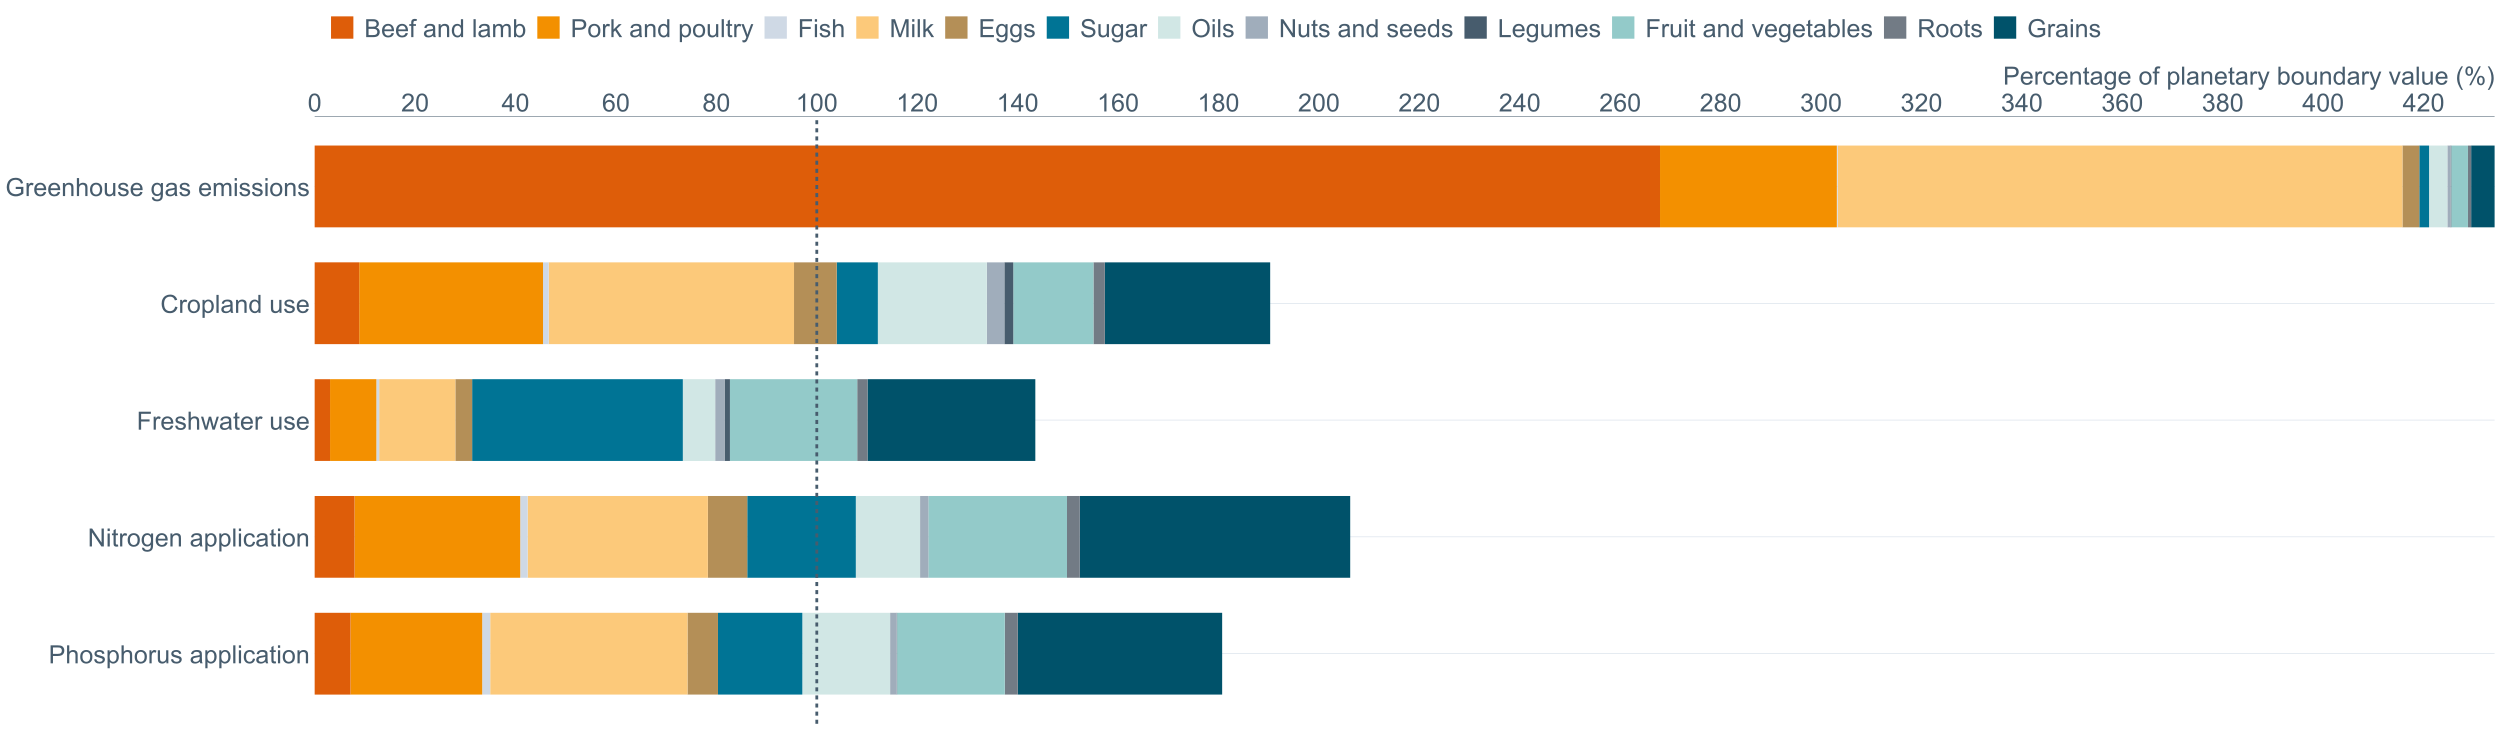 <?xml version="1.0" encoding="UTF-8"?>
<svg xmlns="http://www.w3.org/2000/svg" xmlns:xlink="http://www.w3.org/1999/xlink" width="2468.571pt" height="720pt" viewBox="0 0 2468.571 720" version="1.1">
<defs>
<g>
<symbol overflow="visible" id="glyph0-0">
<path style="stroke:none;" d="M 1.031 -8.758 C 1.031 -10.855 1.246 -12.543 1.676 -13.824 C 2.105 -15.102 2.746 -16.09 3.602 -16.785 C 4.453 -17.477 5.527 -17.824 6.82 -17.828 C 7.773 -17.824 8.605 -17.633 9.324 -17.254 C 10.039 -16.867 10.633 -16.312 11.105 -15.594 C 11.57 -14.867 11.938 -13.988 12.207 -12.953 C 12.473 -11.914 12.609 -10.516 12.609 -8.758 C 12.609 -6.672 12.395 -4.988 11.965 -3.711 C 11.535 -2.43 10.895 -1.441 10.047 -0.742 C 9.191 -0.043 8.117 0.305 6.82 0.305 C 5.105 0.305 3.758 -0.309 2.785 -1.539 C 1.613 -3.012 1.031 -5.418 1.031 -8.758 Z M 3.27 -8.758 C 3.27 -5.84 3.609 -3.898 4.293 -2.934 C 4.973 -1.969 5.816 -1.488 6.82 -1.488 C 7.82 -1.488 8.66 -1.973 9.344 -2.941 C 10.023 -3.91 10.363 -5.848 10.367 -8.758 C 10.363 -11.676 10.023 -13.617 9.344 -14.582 C 8.66 -15.539 7.809 -16.02 6.793 -16.023 C 5.789 -16.02 4.992 -15.598 4.398 -14.754 C 3.645 -13.668 3.27 -11.668 3.27 -8.758 Z M 3.27 -8.758 "/>
</symbol>
<symbol overflow="visible" id="glyph0-1">
<path style="stroke:none;" d="M 12.488 -2.094 L 12.488 0 L 0.75 0 C 0.734 -0.523 0.816 -1.027 1.004 -1.516 C 1.301 -2.312 1.781 -3.098 2.438 -3.875 C 3.094 -4.648 4.043 -5.547 5.293 -6.566 C 7.219 -8.145 8.523 -9.398 9.203 -10.324 C 9.879 -11.246 10.219 -12.121 10.223 -12.949 C 10.219 -13.809 9.91 -14.535 9.297 -15.133 C 8.676 -15.723 7.871 -16.02 6.879 -16.023 C 5.828 -16.02 4.988 -15.703 4.359 -15.078 C 3.727 -14.445 3.406 -13.574 3.402 -12.465 L 1.164 -12.695 C 1.316 -14.363 1.895 -15.637 2.895 -16.512 C 3.895 -17.387 5.238 -17.824 6.93 -17.828 C 8.629 -17.824 9.977 -17.352 10.973 -16.41 C 11.965 -15.465 12.461 -14.293 12.465 -12.898 C 12.461 -12.184 12.316 -11.484 12.027 -10.801 C 11.734 -10.113 11.25 -9.391 10.578 -8.633 C 9.902 -7.871 8.785 -6.832 7.219 -5.512 C 5.91 -4.41 5.07 -3.664 4.699 -3.273 C 4.324 -2.879 4.016 -2.484 3.777 -2.094 Z M 12.488 -2.094 "/>
</symbol>
<symbol overflow="visible" id="glyph0-2">
<path style="stroke:none;" d="M 8.02 0 L 8.02 -4.25 L 0.316 -4.25 L 0.316 -6.25 L 8.418 -17.758 L 10.199 -17.758 L 10.199 -6.25 L 12.598 -6.25 L 12.598 -4.25 L 10.199 -4.25 L 10.199 0 Z M 8.02 -6.25 L 8.02 -14.258 L 2.457 -6.25 Z M 8.02 -6.25 "/>
</symbol>
<symbol overflow="visible" id="glyph0-3">
<path style="stroke:none;" d="M 12.344 -13.406 L 10.176 -13.238 C 9.977 -14.09 9.703 -14.715 9.352 -15.105 C 8.758 -15.723 8.031 -16.031 7.172 -16.035 C 6.477 -16.031 5.863 -15.836 5.34 -15.453 C 4.652 -14.949 4.113 -14.219 3.719 -13.262 C 3.32 -12.297 3.113 -10.93 3.102 -9.156 C 3.621 -9.953 4.262 -10.547 5.023 -10.938 C 5.781 -11.324 6.578 -11.52 7.414 -11.52 C 8.863 -11.52 10.102 -10.984 11.125 -9.914 C 12.145 -8.844 12.656 -7.461 12.656 -5.766 C 12.656 -4.648 12.414 -3.609 11.934 -2.656 C 11.453 -1.695 10.793 -0.965 9.953 -0.457 C 9.113 0.051 8.16 0.305 7.098 0.305 C 5.277 0.305 3.797 -0.363 2.652 -1.699 C 1.504 -3.035 0.93 -5.238 0.934 -8.309 C 0.93 -11.738 1.566 -14.23 2.836 -15.793 C 3.938 -17.145 5.426 -17.824 7.305 -17.828 C 8.699 -17.824 9.844 -17.434 10.734 -16.652 C 11.625 -15.871 12.16 -14.789 12.344 -13.406 Z M 3.441 -5.754 C 3.438 -5 3.598 -4.277 3.918 -3.594 C 4.234 -2.906 4.68 -2.387 5.258 -2.027 C 5.828 -1.668 6.43 -1.488 7.062 -1.488 C 7.977 -1.488 8.77 -1.859 9.434 -2.602 C 10.098 -3.344 10.43 -4.352 10.43 -5.633 C 10.43 -6.855 10.102 -7.824 9.445 -8.531 C 8.789 -9.238 7.965 -9.59 6.977 -9.594 C 5.988 -9.59 5.152 -9.238 4.469 -8.531 C 3.781 -7.824 3.438 -6.898 3.441 -5.754 Z M 3.441 -5.754 "/>
</symbol>
<symbol overflow="visible" id="glyph0-4">
<path style="stroke:none;" d="M 4.383 -9.629 C 3.477 -9.957 2.805 -10.43 2.371 -11.043 C 1.934 -11.656 1.715 -12.391 1.719 -13.25 C 1.715 -14.539 2.18 -15.625 3.109 -16.508 C 4.035 -17.383 5.273 -17.824 6.82 -17.828 C 8.367 -17.824 9.613 -17.375 10.562 -16.477 C 11.504 -15.578 11.977 -14.48 11.98 -13.191 C 11.977 -12.363 11.762 -11.648 11.332 -11.039 C 10.898 -10.43 10.242 -9.957 9.363 -9.629 C 10.449 -9.27 11.277 -8.699 11.852 -7.91 C 12.418 -7.117 12.703 -6.172 12.707 -5.074 C 12.703 -3.555 12.164 -2.277 11.094 -1.246 C 10.016 -0.211 8.605 0.305 6.855 0.305 C 5.102 0.305 3.688 -0.211 2.613 -1.25 C 1.539 -2.285 1 -3.582 1.004 -5.137 C 1 -6.289 1.293 -7.254 1.883 -8.035 C 2.465 -8.812 3.301 -9.344 4.383 -9.629 Z M 3.949 -13.324 C 3.949 -12.48 4.219 -11.793 4.758 -11.262 C 5.297 -10.73 6 -10.465 6.867 -10.465 C 7.707 -10.465 8.395 -10.727 8.934 -11.258 C 9.469 -11.781 9.738 -12.43 9.738 -13.203 C 9.738 -14 9.461 -14.672 8.906 -15.219 C 8.352 -15.758 7.664 -16.031 6.844 -16.035 C 6.012 -16.031 5.32 -15.766 4.773 -15.234 C 4.223 -14.703 3.949 -14.066 3.949 -13.324 Z M 3.246 -5.125 C 3.246 -4.5 3.391 -3.898 3.688 -3.316 C 3.977 -2.734 4.414 -2.281 5 -1.965 C 5.578 -1.645 6.207 -1.488 6.879 -1.488 C 7.918 -1.488 8.777 -1.82 9.457 -2.492 C 10.137 -3.16 10.477 -4.016 10.477 -5.051 C 10.477 -6.098 10.125 -6.965 9.43 -7.652 C 8.727 -8.34 7.855 -8.684 6.809 -8.684 C 5.781 -8.684 4.93 -8.344 4.258 -7.664 C 3.582 -6.984 3.246 -6.137 3.246 -5.125 Z M 3.246 -5.125 "/>
</symbol>
<symbol overflow="visible" id="glyph0-5">
<path style="stroke:none;" d="M 9.242 0 L 7.062 0 L 7.062 -13.891 C 6.531 -13.387 5.844 -12.887 4.996 -12.391 C 4.141 -11.887 3.375 -11.512 2.699 -11.266 L 2.699 -13.371 C 3.918 -13.941 4.984 -14.633 5.898 -15.453 C 6.809 -16.266 7.453 -17.059 7.836 -17.828 L 9.242 -17.828 Z M 9.242 0 "/>
</symbol>
<symbol overflow="visible" id="glyph0-6">
<path style="stroke:none;" d="M 1.043 -4.688 L 3.223 -4.977 C 3.473 -3.738 3.898 -2.848 4.5 -2.305 C 5.102 -1.758 5.832 -1.488 6.699 -1.488 C 7.719 -1.488 8.586 -1.844 9.293 -2.555 C 10 -3.266 10.352 -4.145 10.355 -5.195 C 10.352 -6.195 10.027 -7.02 9.375 -7.672 C 8.719 -8.32 7.887 -8.648 6.879 -8.648 C 6.465 -8.648 5.949 -8.566 5.34 -8.406 L 5.582 -10.32 C 5.727 -10.301 5.844 -10.293 5.934 -10.297 C 6.859 -10.293 7.695 -10.535 8.441 -11.023 C 9.18 -11.504 9.551 -12.25 9.555 -13.262 C 9.551 -14.059 9.281 -14.723 8.742 -15.246 C 8.203 -15.77 7.504 -16.031 6.648 -16.035 C 5.801 -16.031 5.094 -15.766 4.531 -15.234 C 3.961 -14.703 3.598 -13.902 3.441 -12.84 L 1.258 -13.227 C 1.523 -14.684 2.129 -15.816 3.074 -16.621 C 4.016 -17.422 5.191 -17.824 6.602 -17.828 C 7.566 -17.824 8.457 -17.617 9.277 -17.203 C 10.09 -16.789 10.715 -16.223 11.148 -15.504 C 11.578 -14.785 11.793 -14.02 11.797 -13.215 C 11.793 -12.441 11.59 -11.742 11.18 -11.117 C 10.766 -10.484 10.156 -9.984 9.352 -9.617 C 10.398 -9.371 11.211 -8.871 11.797 -8.109 C 12.375 -7.344 12.668 -6.387 12.668 -5.246 C 12.668 -3.691 12.102 -2.379 10.973 -1.301 C 9.84 -0.223 8.41 0.316 6.688 0.316 C 5.125 0.316 3.832 -0.148 2.801 -1.078 C 1.77 -2.008 1.184 -3.211 1.043 -4.688 Z M 1.043 -4.688 "/>
</symbol>
<symbol overflow="visible" id="glyph0-7">
<path style="stroke:none;" d="M 1.914 0 L 1.914 -17.758 L 8.613 -17.758 C 9.789 -17.754 10.688 -17.695 11.312 -17.586 C 12.184 -17.438 12.914 -17.16 13.504 -16.754 C 14.094 -16.344 14.57 -15.773 14.93 -15.043 C 15.289 -14.305 15.469 -13.5 15.469 -12.621 C 15.469 -11.109 14.988 -9.828 14.027 -8.785 C 13.066 -7.738 11.328 -7.219 8.816 -7.219 L 4.262 -7.219 L 4.262 0 Z M 4.262 -9.312 L 8.855 -9.312 C 10.371 -9.309 11.449 -9.594 12.086 -10.16 C 12.723 -10.727 13.043 -11.52 13.043 -12.547 C 13.043 -13.289 12.855 -13.926 12.48 -14.457 C 12.105 -14.98 11.609 -15.332 10.996 -15.504 C 10.598 -15.605 9.867 -15.656 8.805 -15.66 L 4.262 -15.66 Z M 4.262 -9.312 "/>
</symbol>
<symbol overflow="visible" id="glyph0-8">
<path style="stroke:none;" d="M 1.637 0 L 1.637 -17.758 L 3.816 -17.758 L 3.816 -11.387 C 4.828 -12.559 6.113 -13.148 7.668 -13.152 C 8.617 -13.148 9.445 -12.961 10.148 -12.59 C 10.852 -12.211 11.352 -11.691 11.656 -11.031 C 11.957 -10.367 12.109 -9.406 12.113 -8.152 L 12.113 0 L 9.934 0 L 9.934 -8.152 C 9.93 -9.238 9.695 -10.031 9.223 -10.531 C 8.75 -11.023 8.082 -11.273 7.219 -11.277 C 6.57 -11.273 5.961 -11.105 5.395 -10.773 C 4.824 -10.434 4.418 -9.98 4.18 -9.41 C 3.934 -8.836 3.812 -8.043 3.816 -7.039 L 3.816 0 Z M 1.637 0 "/>
</symbol>
<symbol overflow="visible" id="glyph0-9">
<path style="stroke:none;" d="M 0.824 -6.43 C 0.82 -8.809 1.48 -10.574 2.809 -11.723 C 3.91 -12.672 5.262 -13.148 6.855 -13.152 C 8.621 -13.148 10.066 -12.57 11.191 -11.414 C 12.312 -10.254 12.871 -8.652 12.875 -6.613 C 12.871 -4.953 12.625 -3.652 12.129 -2.707 C 11.633 -1.758 10.91 -1.02 9.961 -0.496 C 9.012 0.027 7.977 0.285 6.855 0.289 C 5.055 0.285 3.598 -0.289 2.488 -1.441 C 1.375 -2.594 0.82 -4.254 0.824 -6.43 Z M 3.062 -6.43 C 3.059 -4.781 3.418 -3.551 4.141 -2.73 C 4.855 -1.91 5.762 -1.5 6.855 -1.5 C 7.934 -1.5 8.832 -1.91 9.555 -2.734 C 10.27 -3.559 10.629 -4.816 10.633 -6.504 C 10.629 -8.094 10.266 -9.297 9.547 -10.117 C 8.82 -10.934 7.926 -11.344 6.855 -11.348 C 5.762 -11.344 4.855 -10.938 4.141 -10.125 C 3.418 -9.309 3.059 -8.074 3.062 -6.43 Z M 3.062 -6.43 "/>
</symbol>
<symbol overflow="visible" id="glyph0-10">
<path style="stroke:none;" d="M 0.762 -3.84 L 2.918 -4.18 C 3.039 -3.312 3.375 -2.652 3.93 -2.191 C 4.48 -1.73 5.254 -1.5 6.25 -1.5 C 7.246 -1.5 7.988 -1.703 8.477 -2.113 C 8.961 -2.52 9.203 -3 9.207 -3.551 C 9.203 -4.043 8.988 -4.43 8.562 -4.711 C 8.258 -4.906 7.516 -5.152 6.336 -5.449 C 4.734 -5.852 3.625 -6.199 3.008 -6.496 C 2.387 -6.789 1.918 -7.199 1.602 -7.723 C 1.281 -8.242 1.125 -8.816 1.125 -9.449 C 1.125 -10.02 1.254 -10.551 1.52 -11.039 C 1.777 -11.527 2.137 -11.934 2.594 -12.258 C 2.93 -12.508 3.391 -12.719 3.977 -12.891 C 4.559 -13.062 5.188 -13.148 5.863 -13.152 C 6.867 -13.148 7.754 -13.004 8.52 -12.715 C 9.281 -12.426 9.844 -12.031 10.207 -11.535 C 10.57 -11.039 10.82 -10.375 10.961 -9.543 L 8.828 -9.254 C 8.73 -9.91 8.449 -10.426 7.988 -10.801 C 7.52 -11.168 6.863 -11.355 6.02 -11.359 C 5.016 -11.355 4.301 -11.191 3.875 -10.863 C 3.445 -10.531 3.234 -10.145 3.234 -9.703 C 3.234 -9.418 3.32 -9.16 3.5 -8.938 C 3.672 -8.699 3.953 -8.508 4.336 -8.355 C 4.555 -8.273 5.195 -8.086 6.262 -7.801 C 7.801 -7.387 8.875 -7.051 9.488 -6.789 C 10.094 -6.523 10.574 -6.141 10.922 -5.645 C 11.27 -5.141 11.441 -4.52 11.445 -3.777 C 11.441 -3.047 11.23 -2.363 10.809 -1.723 C 10.383 -1.082 9.773 -0.586 8.977 -0.234 C 8.176 0.113 7.27 0.285 6.262 0.289 C 4.586 0.285 3.312 -0.059 2.438 -0.75 C 1.562 -1.445 1.004 -2.473 0.762 -3.84 Z M 0.762 -3.84 "/>
</symbol>
<symbol overflow="visible" id="glyph0-11">
<path style="stroke:none;" d="M 1.637 4.93 L 1.637 -12.863 L 3.621 -12.863 L 3.621 -11.191 C 4.09 -11.844 4.617 -12.332 5.207 -12.66 C 5.797 -12.984 6.512 -13.148 7.352 -13.152 C 8.449 -13.148 9.418 -12.867 10.258 -12.305 C 11.098 -11.738 11.73 -10.941 12.16 -9.914 C 12.582 -8.883 12.797 -7.754 12.801 -6.527 C 12.797 -5.211 12.562 -4.023 12.094 -2.973 C 11.621 -1.918 10.934 -1.113 10.035 -0.551 C 9.133 0.008 8.188 0.285 7.195 0.289 C 6.469 0.285 5.816 0.137 5.238 -0.168 C 4.66 -0.473 4.184 -0.859 3.816 -1.332 L 3.816 4.93 Z M 3.609 -6.359 C 3.609 -4.699 3.941 -3.477 4.613 -2.688 C 5.281 -1.895 6.094 -1.5 7.051 -1.5 C 8.016 -1.5 8.848 -1.91 9.539 -2.73 C 10.227 -3.551 10.57 -4.82 10.574 -6.539 C 10.57 -8.18 10.234 -9.406 9.562 -10.223 C 8.887 -11.035 8.078 -11.441 7.145 -11.445 C 6.215 -11.441 5.395 -11.008 4.68 -10.145 C 3.965 -9.273 3.609 -8.012 3.609 -6.359 Z M 3.609 -6.359 "/>
</symbol>
<symbol overflow="visible" id="glyph0-12">
<path style="stroke:none;" d="M 1.609 0 L 1.609 -12.863 L 3.574 -12.863 L 3.574 -10.914 C 4.074 -11.824 4.535 -12.426 4.961 -12.715 C 5.383 -13.004 5.848 -13.148 6.359 -13.152 C 7.09 -13.148 7.836 -12.914 8.598 -12.453 L 7.848 -10.43 C 7.312 -10.742 6.781 -10.898 6.25 -10.902 C 5.77 -10.898 5.34 -10.754 4.965 -10.469 C 4.582 -10.18 4.312 -9.781 4.156 -9.277 C 3.91 -8.496 3.789 -7.648 3.793 -6.734 L 3.793 0 Z M 1.609 0 "/>
</symbol>
<symbol overflow="visible" id="glyph0-13">
<path style="stroke:none;" d="M 10.066 0 L 10.066 -1.891 C 9.062 -0.438 7.699 0.285 5.984 0.289 C 5.219 0.285 4.512 0.145 3.855 -0.145 C 3.199 -0.434 2.711 -0.801 2.391 -1.242 C 2.07 -1.68 1.844 -2.219 1.719 -2.859 C 1.625 -3.285 1.582 -3.961 1.586 -4.895 L 1.586 -12.863 L 3.766 -12.863 L 3.766 -5.73 C 3.762 -4.59 3.805 -3.82 3.898 -3.426 C 4.031 -2.852 4.324 -2.402 4.77 -2.074 C 5.215 -1.746 5.762 -1.582 6.418 -1.586 C 7.07 -1.582 7.688 -1.75 8.262 -2.09 C 8.832 -2.422 9.234 -2.879 9.477 -3.457 C 9.711 -4.035 9.832 -4.871 9.836 -5.973 L 9.836 -12.863 L 12.016 -12.863 L 12.016 0 Z M 10.066 0 "/>
</symbol>
<symbol overflow="visible" id="glyph0-14">
<path style="stroke:none;" d=""/>
</symbol>
<symbol overflow="visible" id="glyph0-15">
<path style="stroke:none;" d="M 10.027 -1.586 C 9.215 -0.898 8.438 -0.414 7.695 -0.133 C 6.945 0.148 6.145 0.285 5.293 0.289 C 3.875 0.285 2.789 -0.055 2.031 -0.746 C 1.27 -1.434 0.891 -2.316 0.895 -3.391 C 0.891 -4.02 1.035 -4.594 1.324 -5.117 C 1.613 -5.633 1.988 -6.051 2.453 -6.371 C 2.914 -6.684 3.438 -6.922 4.02 -7.086 C 4.449 -7.195 5.094 -7.305 5.961 -7.414 C 7.715 -7.617 9.012 -7.867 9.848 -8.164 C 9.852 -8.461 9.855 -8.652 9.859 -8.734 C 9.855 -9.621 9.648 -10.246 9.242 -10.609 C 8.68 -11.098 7.852 -11.344 6.758 -11.348 C 5.727 -11.344 4.969 -11.164 4.484 -10.809 C 3.992 -10.445 3.633 -9.809 3.402 -8.902 L 1.273 -9.191 C 1.461 -10.102 1.781 -10.84 2.227 -11.402 C 2.672 -11.965 3.312 -12.395 4.152 -12.699 C 4.992 -12.996 5.965 -13.148 7.074 -13.152 C 8.168 -13.148 9.062 -13.02 9.75 -12.766 C 10.438 -12.504 10.941 -12.18 11.266 -11.789 C 11.586 -11.398 11.812 -10.902 11.941 -10.309 C 12.012 -9.934 12.047 -9.266 12.051 -8.297 L 12.051 -5.391 C 12.047 -3.363 12.094 -2.078 12.191 -1.543 C 12.281 -1.004 12.465 -0.492 12.742 0 L 10.465 0 C 10.238 -0.453 10.09 -0.98 10.027 -1.586 Z M 9.848 -6.457 C 9.055 -6.133 7.867 -5.855 6.285 -5.633 C 5.387 -5.5 4.754 -5.355 4.383 -5.195 C 4.012 -5.031 3.723 -4.793 3.523 -4.484 C 3.32 -4.172 3.223 -3.828 3.223 -3.453 C 3.223 -2.867 3.441 -2.383 3.883 -1.996 C 4.32 -1.609 4.965 -1.418 5.812 -1.418 C 6.652 -1.418 7.398 -1.602 8.055 -1.969 C 8.707 -2.336 9.188 -2.836 9.496 -3.477 C 9.727 -3.965 9.844 -4.691 9.848 -5.656 Z M 9.848 -6.457 "/>
</symbol>
<symbol overflow="visible" id="glyph0-16">
<path style="stroke:none;" d="M 1.586 0 L 1.586 -17.758 L 3.766 -17.758 L 3.766 0 Z M 1.586 0 "/>
</symbol>
<symbol overflow="visible" id="glyph0-17">
<path style="stroke:none;" d="M 1.648 -15.25 L 1.648 -17.758 L 3.828 -17.758 L 3.828 -15.25 Z M 1.648 0 L 1.648 -12.863 L 3.828 -12.863 L 3.828 0 Z M 1.648 0 "/>
</symbol>
<symbol overflow="visible" id="glyph0-18">
<path style="stroke:none;" d="M 10.027 -4.711 L 12.172 -4.434 C 11.934 -2.953 11.336 -1.797 10.371 -0.961 C 9.406 -0.129 8.223 0.285 6.82 0.289 C 5.059 0.285 3.641 -0.285 2.574 -1.434 C 1.5 -2.582 0.965 -4.23 0.969 -6.383 C 0.965 -7.766 1.195 -8.98 1.66 -10.027 C 2.117 -11.066 2.82 -11.848 3.762 -12.371 C 4.699 -12.887 5.723 -13.148 6.832 -13.152 C 8.227 -13.148 9.367 -12.797 10.258 -12.094 C 11.145 -11.387 11.715 -10.383 11.965 -9.086 L 9.848 -8.758 C 9.641 -9.621 9.281 -10.27 8.773 -10.707 C 8.258 -11.137 7.641 -11.355 6.914 -11.359 C 5.816 -11.355 4.922 -10.961 4.238 -10.18 C 3.551 -9.391 3.211 -8.148 3.211 -6.445 C 3.211 -4.715 3.539 -3.457 4.203 -2.676 C 4.859 -1.891 5.723 -1.5 6.793 -1.5 C 7.645 -1.5 8.359 -1.762 8.938 -2.289 C 9.508 -2.812 9.871 -3.621 10.027 -4.711 Z M 10.027 -4.711 "/>
</symbol>
<symbol overflow="visible" id="glyph0-19">
<path style="stroke:none;" d="M 6.395 -1.949 L 6.711 -0.023 C 6.094 0.102 5.547 0.164 5.062 0.168 C 4.27 0.164 3.652 0.043 3.219 -0.207 C 2.781 -0.453 2.477 -0.781 2.301 -1.191 C 2.121 -1.598 2.031 -2.457 2.035 -3.766 L 2.035 -11.168 L 0.438 -11.168 L 0.438 -12.863 L 2.035 -12.863 L 2.035 -16.047 L 4.203 -17.355 L 4.203 -12.863 L 6.395 -12.863 L 6.395 -11.168 L 4.203 -11.168 L 4.203 -3.645 C 4.199 -3.023 4.238 -2.621 4.316 -2.445 C 4.391 -2.266 4.516 -2.125 4.691 -2.023 C 4.863 -1.914 5.113 -1.863 5.438 -1.867 C 5.68 -1.863 5.996 -1.891 6.395 -1.949 Z M 6.395 -1.949 "/>
</symbol>
<symbol overflow="visible" id="glyph0-20">
<path style="stroke:none;" d="M 1.637 0 L 1.637 -12.863 L 3.598 -12.863 L 3.598 -11.035 C 4.543 -12.441 5.906 -13.148 7.691 -13.152 C 8.465 -13.148 9.176 -13.008 9.828 -12.734 C 10.477 -12.453 10.965 -12.09 11.289 -11.637 C 11.609 -11.184 11.836 -10.645 11.965 -10.027 C 12.043 -9.621 12.082 -8.918 12.086 -7.91 L 12.086 0 L 9.906 0 L 9.906 -7.824 C 9.902 -8.707 9.816 -9.371 9.652 -9.816 C 9.48 -10.254 9.18 -10.605 8.75 -10.871 C 8.312 -11.129 7.809 -11.262 7.23 -11.266 C 6.301 -11.262 5.5 -10.965 4.828 -10.379 C 4.152 -9.785 3.812 -8.668 3.816 -7.023 L 3.816 0 Z M 1.637 0 "/>
</symbol>
<symbol overflow="visible" id="glyph0-21">
<path style="stroke:none;" d="M 1.891 0 L 1.891 -17.758 L 4.301 -17.758 L 13.625 -3.816 L 13.625 -17.758 L 15.879 -17.758 L 15.879 0 L 13.469 0 L 4.141 -13.953 L 4.141 0 Z M 1.891 0 "/>
</symbol>
<symbol overflow="visible" id="glyph0-22">
<path style="stroke:none;" d="M 1.234 1.066 L 3.355 1.379 C 3.441 2.031 3.688 2.508 4.094 2.809 C 4.633 3.207 5.371 3.41 6.309 3.414 C 7.316 3.41 8.098 3.207 8.648 2.809 C 9.195 2.402 9.566 1.84 9.762 1.113 C 9.875 0.668 9.926 -0.262 9.918 -1.684 C 8.965 -0.559 7.777 0 6.359 0 C 4.586 0 3.219 -0.637 2.254 -1.914 C 1.281 -3.188 0.797 -4.719 0.801 -6.504 C 0.797 -7.73 1.02 -8.859 1.465 -9.898 C 1.91 -10.934 2.555 -11.738 3.398 -12.305 C 4.242 -12.867 5.23 -13.148 6.371 -13.152 C 7.887 -13.148 9.141 -12.535 10.125 -11.312 L 10.125 -12.863 L 12.137 -12.863 L 12.137 -1.742 C 12.133 0.258 11.93 1.672 11.523 2.512 C 11.113 3.344 10.469 4.004 9.586 4.492 C 8.703 4.973 7.613 5.215 6.324 5.219 C 4.785 5.215 3.547 4.871 2.602 4.184 C 1.656 3.492 1.199 2.453 1.234 1.066 Z M 3.039 -6.66 C 3.035 -4.969 3.371 -3.738 4.043 -2.965 C 4.715 -2.191 5.555 -1.805 6.566 -1.805 C 7.562 -1.805 8.402 -2.188 9.082 -2.961 C 9.762 -3.727 10.102 -4.938 10.102 -6.59 C 10.102 -8.16 9.75 -9.348 9.055 -10.148 C 8.352 -10.945 7.512 -11.344 6.527 -11.348 C 5.559 -11.344 4.734 -10.949 4.055 -10.168 C 3.375 -9.379 3.035 -8.211 3.039 -6.66 Z M 3.039 -6.66 "/>
</symbol>
<symbol overflow="visible" id="glyph0-23">
<path style="stroke:none;" d="M 10.441 -4.141 L 12.695 -3.863 C 12.336 -2.543 11.676 -1.523 10.719 -0.801 C 9.754 -0.074 8.527 0.285 7.039 0.289 C 5.152 0.285 3.66 -0.289 2.562 -1.445 C 1.457 -2.602 0.906 -4.227 0.91 -6.324 C 0.906 -8.484 1.465 -10.164 2.578 -11.359 C 3.691 -12.551 5.137 -13.148 6.914 -13.152 C 8.633 -13.148 10.035 -12.562 11.129 -11.395 C 12.215 -10.223 12.762 -8.578 12.766 -6.457 C 12.762 -6.324 12.758 -6.129 12.754 -5.875 L 3.16 -5.875 C 3.238 -4.457 3.641 -3.375 4.359 -2.625 C 5.078 -1.875 5.973 -1.5 7.051 -1.5 C 7.848 -1.5 8.531 -1.707 9.098 -2.129 C 9.66 -2.547 10.109 -3.219 10.441 -4.141 Z M 3.281 -7.668 L 10.465 -7.668 C 10.367 -8.746 10.09 -9.559 9.641 -10.102 C 8.941 -10.938 8.043 -11.355 6.941 -11.359 C 5.938 -11.355 5.094 -11.02 4.414 -10.355 C 3.727 -9.684 3.352 -8.789 3.281 -7.668 Z M 3.281 -7.668 "/>
</symbol>
<symbol overflow="visible" id="glyph0-24">
<path style="stroke:none;" d="M 2.035 0 L 2.035 -17.758 L 14.016 -17.758 L 14.016 -15.66 L 4.383 -15.66 L 4.383 -10.16 L 12.719 -10.16 L 12.719 -8.066 L 4.383 -8.066 L 4.383 0 Z M 2.035 0 "/>
</symbol>
<symbol overflow="visible" id="glyph0-25">
<path style="stroke:none;" d="M 4.008 0 L 0.074 -12.863 L 2.324 -12.863 L 4.371 -5.438 L 5.137 -2.676 C 5.164 -2.812 5.387 -3.695 5.801 -5.328 L 7.848 -12.863 L 10.09 -12.863 L 12.016 -5.402 L 12.656 -2.941 L 13.395 -5.426 L 15.602 -12.863 L 17.719 -12.863 L 13.699 0 L 11.434 0 L 9.387 -7.703 L 8.891 -9.895 L 6.285 0 Z M 4.008 0 "/>
</symbol>
<symbol overflow="visible" id="glyph0-26">
<path style="stroke:none;" d="M 14.582 -6.227 L 16.934 -5.633 C 16.441 -3.699 15.555 -2.227 14.273 -1.215 C 12.992 -0.199 11.426 0.305 9.582 0.305 C 7.664 0.305 6.109 -0.082 4.91 -0.863 C 3.711 -1.641 2.797 -2.77 2.172 -4.25 C 1.543 -5.727 1.23 -7.316 1.234 -9.012 C 1.23 -10.859 1.582 -12.469 2.293 -13.848 C 2.996 -15.223 4.004 -16.27 5.309 -16.984 C 6.613 -17.699 8.047 -18.059 9.617 -18.059 C 11.391 -18.059 12.887 -17.605 14.098 -16.703 C 15.309 -15.797 16.152 -14.523 16.629 -12.887 L 14.316 -12.344 C 13.902 -13.633 13.305 -14.574 12.523 -15.164 C 11.734 -15.75 10.75 -16.043 9.57 -16.047 C 8.203 -16.043 7.062 -15.715 6.148 -15.066 C 5.227 -14.41 4.582 -13.535 4.215 -12.434 C 3.84 -11.332 3.656 -10.195 3.656 -9.023 C 3.656 -7.512 3.875 -6.191 4.316 -5.066 C 4.754 -3.938 5.438 -3.098 6.371 -2.543 C 7.297 -1.984 8.305 -1.703 9.387 -1.707 C 10.699 -1.703 11.812 -2.082 12.727 -2.844 C 13.641 -3.602 14.258 -4.73 14.582 -6.227 Z M 14.582 -6.227 "/>
</symbol>
<symbol overflow="visible" id="glyph0-27">
<path style="stroke:none;" d="M 9.98 0 L 9.98 -1.621 C 9.16 -0.348 7.961 0.285 6.383 0.289 C 5.352 0.285 4.41 0.008 3.555 -0.559 C 2.691 -1.121 2.023 -1.91 1.555 -2.926 C 1.078 -3.934 0.844 -5.098 0.848 -6.418 C 0.844 -7.699 1.059 -8.863 1.488 -9.91 C 1.918 -10.953 2.559 -11.758 3.414 -12.316 C 4.27 -12.871 5.227 -13.148 6.285 -13.152 C 7.059 -13.148 7.75 -12.984 8.355 -12.66 C 8.961 -12.332 9.453 -11.906 9.836 -11.387 L 9.836 -17.758 L 12.004 -17.758 L 12.004 0 Z M 3.09 -6.418 C 3.086 -4.77 3.434 -3.539 4.129 -2.723 C 4.82 -1.906 5.641 -1.5 6.59 -1.5 C 7.539 -1.5 8.348 -1.887 9.016 -2.668 C 9.68 -3.445 10.012 -4.637 10.016 -6.238 C 10.012 -7.996 9.672 -9.289 8.996 -10.113 C 8.316 -10.934 7.484 -11.344 6.492 -11.348 C 5.523 -11.344 4.711 -10.949 4.062 -10.16 C 3.41 -9.371 3.086 -8.121 3.09 -6.418 Z M 3.09 -6.418 "/>
</symbol>
<symbol overflow="visible" id="glyph0-28">
<path style="stroke:none;" d="M 10.223 -6.965 L 10.223 -9.047 L 17.746 -9.059 L 17.746 -2.473 C 16.586 -1.551 15.395 -0.855 14.172 -0.391 C 12.941 0.074 11.68 0.305 10.391 0.305 C 8.645 0.305 7.062 -0.066 5.637 -0.816 C 4.211 -1.559 3.133 -2.641 2.41 -4.055 C 1.68 -5.469 1.316 -7.047 1.32 -8.793 C 1.316 -10.52 1.68 -12.133 2.402 -13.633 C 3.125 -15.129 4.164 -16.242 5.523 -16.969 C 6.879 -17.695 8.441 -18.059 10.211 -18.059 C 11.492 -18.059 12.652 -17.848 13.691 -17.434 C 14.727 -17.016 15.539 -16.438 16.133 -15.695 C 16.719 -14.949 17.168 -13.98 17.477 -12.789 L 15.359 -12.207 C 15.086 -13.109 14.754 -13.82 14.363 -14.34 C 13.965 -14.855 13.402 -15.27 12.668 -15.582 C 11.934 -15.887 11.117 -16.043 10.223 -16.047 C 9.148 -16.043 8.219 -15.879 7.438 -15.555 C 6.648 -15.227 6.016 -14.797 5.539 -14.266 C 5.055 -13.73 4.684 -13.145 4.422 -12.512 C 3.965 -11.41 3.738 -10.219 3.742 -8.938 C 3.738 -7.352 4.012 -6.027 4.559 -4.965 C 5.105 -3.895 5.898 -3.105 6.941 -2.59 C 7.98 -2.074 9.086 -1.816 10.258 -1.816 C 11.273 -1.816 12.266 -2.012 13.238 -2.402 C 14.203 -2.793 14.938 -3.211 15.441 -3.656 L 15.441 -6.965 Z M 10.223 -6.965 "/>
</symbol>
<symbol overflow="visible" id="glyph0-29">
<path style="stroke:none;" d="M 1.637 0 L 1.637 -12.863 L 3.586 -12.863 L 3.586 -11.059 C 3.988 -11.684 4.523 -12.191 5.195 -12.578 C 5.863 -12.957 6.625 -13.148 7.484 -13.152 C 8.434 -13.148 9.215 -12.949 9.828 -12.559 C 10.434 -12.16 10.863 -11.609 11.117 -10.902 C 12.133 -12.398 13.457 -13.148 15.09 -13.152 C 16.363 -13.148 17.344 -12.797 18.031 -12.094 C 18.715 -11.387 19.059 -10.297 19.062 -8.828 L 19.062 0 L 16.895 0 L 16.895 -8.102 C 16.891 -8.973 16.82 -9.602 16.684 -9.984 C 16.539 -10.367 16.285 -10.676 15.914 -10.914 C 15.543 -11.145 15.105 -11.262 14.605 -11.266 C 13.699 -11.262 12.949 -10.961 12.352 -10.363 C 11.754 -9.758 11.453 -8.793 11.457 -7.473 L 11.457 0 L 9.277 0 L 9.277 -8.355 C 9.273 -9.324 9.098 -10.051 8.742 -10.539 C 8.387 -11.02 7.805 -11.262 7 -11.266 C 6.387 -11.262 5.82 -11.102 5.301 -10.781 C 4.777 -10.457 4.398 -9.984 4.168 -9.363 C 3.93 -8.738 3.812 -7.84 3.816 -6.672 L 3.816 0 Z M 1.637 0 "/>
</symbol>
<symbol overflow="visible" id="glyph0-30">
<path style="stroke:none;" d="M 2.156 0 L 2.156 -11.168 L 0.23 -11.168 L 0.23 -12.863 L 2.156 -12.863 L 2.156 -14.23 C 2.156 -15.094 2.23 -15.734 2.387 -16.156 C 2.59 -16.719 2.961 -17.18 3.492 -17.531 C 4.023 -17.883 4.766 -18.059 5.719 -18.059 C 6.328 -18.059 7.004 -17.984 7.75 -17.84 L 7.426 -15.941 C 6.969 -16.02 6.543 -16.059 6.141 -16.062 C 5.477 -16.059 5.008 -15.918 4.734 -15.637 C 4.461 -15.352 4.324 -14.824 4.324 -14.051 L 4.324 -12.863 L 6.832 -12.863 L 6.832 -11.168 L 4.324 -11.168 L 4.324 0 Z M 2.156 0 "/>
</symbol>
<symbol overflow="visible" id="glyph0-31">
<path style="stroke:none;" d="M 1.539 4.953 L 1.297 2.906 C 1.77 3.035 2.188 3.098 2.543 3.102 C 3.027 3.098 3.414 3.02 3.703 2.859 C 3.992 2.695 4.23 2.469 4.422 2.18 C 4.555 1.961 4.777 1.418 5.086 0.559 C 5.125 0.434 5.188 0.258 5.281 0.023 L 0.398 -12.863 L 2.75 -12.863 L 5.426 -5.414 C 5.77 -4.469 6.078 -3.473 6.359 -2.434 C 6.605 -3.434 6.906 -4.414 7.254 -5.367 L 10.004 -12.863 L 12.184 -12.863 L 7.293 0.219 C 6.766 1.625 6.355 2.598 6.066 3.137 C 5.676 3.852 5.234 4.379 4.734 4.715 C 4.234 5.047 3.637 5.215 2.941 5.219 C 2.52 5.215 2.051 5.125 1.539 4.953 Z M 1.539 4.953 "/>
</symbol>
<symbol overflow="visible" id="glyph0-32">
<path style="stroke:none;" d="M 3.645 0 L 1.621 0 L 1.621 -17.758 L 3.805 -17.758 L 3.805 -11.422 C 4.719 -12.57 5.895 -13.148 7.328 -13.152 C 8.117 -13.148 8.867 -12.988 9.574 -12.672 C 10.277 -12.352 10.855 -11.902 11.316 -11.328 C 11.77 -10.75 12.129 -10.055 12.391 -9.242 C 12.645 -8.422 12.773 -7.551 12.777 -6.625 C 12.773 -4.418 12.227 -2.715 11.141 -1.516 C 10.047 -0.312 8.742 0.285 7.219 0.289 C 5.699 0.285 4.508 -0.344 3.645 -1.609 Z M 3.621 -6.527 C 3.621 -4.984 3.828 -3.867 4.25 -3.184 C 4.934 -2.059 5.863 -1.5 7.039 -1.5 C 7.984 -1.5 8.809 -1.914 9.508 -2.742 C 10.199 -3.57 10.547 -4.805 10.551 -6.445 C 10.547 -8.125 10.215 -9.363 9.551 -10.16 C 8.883 -10.957 8.074 -11.355 7.133 -11.359 C 6.176 -11.355 5.352 -10.941 4.66 -10.117 C 3.965 -9.289 3.621 -8.094 3.621 -6.527 Z M 3.621 -6.527 "/>
</symbol>
<symbol overflow="visible" id="glyph0-33">
<path style="stroke:none;" d="M 5.207 0 L 0.316 -12.863 L 2.617 -12.863 L 5.379 -5.16 C 5.676 -4.328 5.949 -3.465 6.203 -2.566 C 6.395 -3.246 6.664 -4.062 7.012 -5.016 L 9.871 -12.863 L 12.113 -12.863 L 7.242 0 Z M 5.207 0 "/>
</symbol>
<symbol overflow="visible" id="glyph0-34">
<path style="stroke:none;" d="M 5.801 5.219 C 4.598 3.699 3.578 1.926 2.746 -0.109 C 1.914 -2.141 1.5 -4.246 1.5 -6.43 C 1.5 -8.348 1.809 -10.191 2.434 -11.953 C 3.156 -13.996 4.281 -16.031 5.801 -18.059 L 7.363 -18.059 C 6.383 -16.379 5.738 -15.18 5.426 -14.461 C 4.934 -13.344 4.543 -12.18 4.262 -10.973 C 3.91 -9.461 3.738 -7.941 3.742 -6.418 C 3.738 -2.531 4.945 1.344 7.363 5.219 Z M 5.801 5.219 "/>
</symbol>
<symbol overflow="visible" id="glyph0-35">
<path style="stroke:none;" d="M 1.441 -13.492 C 1.441 -14.758 1.758 -15.836 2.398 -16.727 C 3.031 -17.613 3.957 -18.059 5.172 -18.059 C 6.285 -18.059 7.207 -17.66 7.938 -16.863 C 8.668 -16.066 9.035 -14.898 9.035 -13.359 C 9.035 -11.855 8.664 -10.695 7.926 -9.887 C 7.188 -9.074 6.277 -8.672 5.195 -8.672 C 4.121 -8.672 3.227 -9.07 2.512 -9.871 C 1.797 -10.668 1.441 -11.875 1.441 -13.492 Z M 5.234 -16.559 C 4.688 -16.559 4.238 -16.324 3.883 -15.855 C 3.52 -15.387 3.34 -14.523 3.344 -13.273 C 3.34 -12.133 3.52 -11.332 3.887 -10.871 C 4.246 -10.402 4.695 -10.172 5.234 -10.176 C 5.777 -10.172 6.23 -10.406 6.594 -10.875 C 6.949 -11.344 7.129 -12.199 7.133 -13.445 C 7.129 -14.59 6.949 -15.395 6.586 -15.859 C 6.223 -16.324 5.77 -16.559 5.234 -16.559 Z M 5.246 0.652 L 14.957 -18.059 L 16.727 -18.059 L 7.051 0.652 Z M 12.922 -4.168 C 12.918 -5.441 13.238 -6.523 13.879 -7.406 C 14.516 -8.289 15.445 -8.73 16.668 -8.734 C 17.777 -8.73 18.699 -8.332 19.434 -7.539 C 20.164 -6.742 20.531 -5.574 20.531 -4.035 C 20.531 -2.531 20.16 -1.375 19.422 -0.562 C 18.68 0.246 17.766 0.648 16.68 0.652 C 15.602 0.648 14.707 0.25 13.992 -0.551 C 13.277 -1.355 12.918 -2.559 12.922 -4.168 Z M 16.727 -7.23 C 16.176 -7.23 15.723 -6.996 15.363 -6.527 C 15.004 -6.059 14.824 -5.199 14.824 -3.949 C 14.824 -2.816 15.004 -2.016 15.367 -1.551 C 15.73 -1.078 16.18 -0.844 16.715 -0.848 C 17.27 -0.844 17.727 -1.078 18.09 -1.551 C 18.445 -2.016 18.625 -2.871 18.629 -4.117 C 18.625 -5.262 18.445 -6.066 18.082 -6.535 C 17.719 -6.996 17.266 -7.23 16.727 -7.23 Z M 16.727 -7.23 "/>
</symbol>
<symbol overflow="visible" id="glyph0-36">
<path style="stroke:none;" d="M 3.062 5.219 L 1.5 5.219 C 3.914 1.344 5.121 -2.531 5.125 -6.418 C 5.121 -7.934 4.945 -9.441 4.602 -10.938 C 4.324 -12.145 3.941 -13.309 3.453 -14.426 C 3.133 -15.152 2.484 -16.363 1.5 -18.059 L 3.062 -18.059 C 4.578 -16.031 5.699 -13.996 6.43 -11.953 C 7.047 -10.191 7.359 -8.348 7.363 -6.43 C 7.359 -4.246 6.941 -2.141 6.109 -0.109 C 5.27 1.926 4.254 3.699 3.062 5.219 Z M 3.062 5.219 "/>
</symbol>
<symbol overflow="visible" id="glyph0-37">
<path style="stroke:none;" d="M 1.816 0 L 1.816 -17.758 L 8.477 -17.758 C 9.832 -17.754 10.922 -17.574 11.742 -17.219 C 12.562 -16.855 13.203 -16.301 13.668 -15.559 C 14.129 -14.809 14.359 -14.027 14.363 -13.215 C 14.359 -12.449 14.156 -11.734 13.746 -11.07 C 13.332 -10.398 12.711 -9.859 11.883 -9.449 C 12.953 -9.133 13.777 -8.594 14.359 -7.836 C 14.934 -7.074 15.223 -6.18 15.227 -5.148 C 15.223 -4.312 15.047 -3.539 14.699 -2.828 C 14.344 -2.113 13.91 -1.562 13.395 -1.176 C 12.879 -0.785 12.23 -0.492 11.449 -0.297 C 10.668 -0.098 9.711 0 8.586 0 Z M 4.168 -10.297 L 8.008 -10.297 C 9.047 -10.293 9.793 -10.363 10.246 -10.5 C 10.844 -10.68 11.293 -10.973 11.598 -11.387 C 11.895 -11.793 12.047 -12.312 12.051 -12.938 C 12.047 -13.523 11.906 -14.039 11.625 -14.492 C 11.344 -14.938 10.938 -15.246 10.414 -15.41 C 9.887 -15.574 8.988 -15.656 7.715 -15.66 L 4.168 -15.66 Z M 4.168 -2.094 L 8.586 -2.094 C 9.344 -2.09 9.879 -2.121 10.188 -2.18 C 10.723 -2.273 11.172 -2.434 11.539 -2.664 C 11.898 -2.887 12.199 -3.215 12.438 -3.652 C 12.668 -4.082 12.785 -4.582 12.789 -5.148 C 12.785 -5.809 12.617 -6.383 12.281 -6.871 C 11.941 -7.359 11.469 -7.703 10.871 -7.902 C 10.266 -8.098 9.402 -8.195 8.273 -8.199 L 4.168 -8.199 Z M 4.168 -2.094 "/>
</symbol>
<symbol overflow="visible" id="glyph0-38">
<path style="stroke:none;" d="M 1.648 0 L 1.648 -17.758 L 3.828 -17.758 L 3.828 -7.629 L 8.988 -12.863 L 11.809 -12.863 L 6.891 -8.09 L 12.305 0 L 9.617 0 L 5.367 -6.578 L 3.828 -5.098 L 3.828 0 Z M 1.648 0 "/>
</symbol>
<symbol overflow="visible" id="glyph0-39">
<path style="stroke:none;" d="M 1.84 0 L 1.84 -17.758 L 5.379 -17.758 L 9.582 -5.184 C 9.965 -4.008 10.25 -3.133 10.43 -2.555 C 10.629 -3.199 10.941 -4.148 11.375 -5.402 L 15.625 -17.758 L 18.785 -17.758 L 18.785 0 L 16.52 0 L 16.52 -14.863 L 11.359 0 L 9.242 0 L 4.105 -15.117 L 4.105 0 Z M 1.84 0 "/>
</symbol>
<symbol overflow="visible" id="glyph0-40">
<path style="stroke:none;" d="M 1.961 0 L 1.961 -17.758 L 14.801 -17.758 L 14.801 -15.66 L 4.312 -15.66 L 4.312 -10.223 L 14.137 -10.223 L 14.137 -8.141 L 4.312 -8.141 L 4.312 -2.094 L 15.211 -2.094 L 15.211 0 Z M 1.961 0 "/>
</symbol>
<symbol overflow="visible" id="glyph0-41">
<path style="stroke:none;" d="M 1.113 -5.703 L 3.332 -5.898 C 3.434 -5.008 3.676 -4.277 4.062 -3.711 C 4.445 -3.141 5.043 -2.684 5.852 -2.332 C 6.656 -1.98 7.562 -1.805 8.574 -1.805 C 9.465 -1.805 10.258 -1.938 10.949 -2.203 C 11.633 -2.469 12.145 -2.832 12.48 -3.301 C 12.816 -3.762 12.984 -4.27 12.984 -4.82 C 12.984 -5.375 12.82 -5.859 12.5 -6.277 C 12.172 -6.691 11.641 -7.043 10.902 -7.328 C 10.422 -7.512 9.367 -7.801 7.738 -8.191 C 6.105 -8.582 4.965 -8.949 4.312 -9.301 C 3.461 -9.742 2.828 -10.293 2.414 -10.953 C 2 -11.609 1.793 -12.348 1.793 -13.164 C 1.793 -14.059 2.047 -14.898 2.555 -15.68 C 3.062 -16.457 3.805 -17.047 4.785 -17.453 C 5.758 -17.855 6.844 -18.059 8.043 -18.059 C 9.355 -18.059 10.516 -17.844 11.523 -17.422 C 12.527 -16.996 13.301 -16.375 13.844 -15.551 C 14.383 -14.727 14.672 -13.793 14.715 -12.754 L 12.465 -12.586 C 12.34 -13.707 11.93 -14.555 11.234 -15.129 C 10.531 -15.699 9.5 -15.984 8.141 -15.988 C 6.715 -15.984 5.68 -15.723 5.031 -15.207 C 4.379 -14.684 4.055 -14.059 4.059 -13.324 C 4.055 -12.684 4.285 -12.156 4.746 -11.75 C 5.199 -11.336 6.379 -10.914 8.289 -10.484 C 10.199 -10.047 11.512 -9.672 12.223 -9.352 C 13.254 -8.875 14.016 -8.27 14.508 -7.539 C 15 -6.809 15.246 -5.969 15.25 -5.016 C 15.246 -4.07 14.977 -3.18 14.438 -2.344 C 13.895 -1.508 13.117 -0.855 12.105 -0.391 C 11.09 0.074 9.949 0.305 8.684 0.305 C 7.074 0.305 5.727 0.07 4.645 -0.398 C 3.555 -0.867 2.703 -1.57 2.09 -2.512 C 1.469 -3.453 1.145 -4.516 1.113 -5.703 Z M 1.113 -5.703 "/>
</symbol>
<symbol overflow="visible" id="glyph0-42">
<path style="stroke:none;" d="M 1.199 -8.648 C 1.195 -11.594 1.984 -13.898 3.57 -15.57 C 5.148 -17.234 7.195 -18.07 9.703 -18.07 C 11.34 -18.07 12.816 -17.676 14.133 -16.895 C 15.449 -16.109 16.453 -15.02 17.145 -13.621 C 17.832 -12.219 18.176 -10.629 18.18 -8.855 C 18.176 -7.051 17.812 -5.441 17.09 -4.02 C 16.359 -2.598 15.328 -1.52 14 -0.793 C 12.664 -0.059 11.23 0.305 9.691 0.305 C 8.02 0.305 6.523 -0.098 5.207 -0.906 C 3.891 -1.715 2.895 -2.816 2.215 -4.215 C 1.535 -5.605 1.195 -7.086 1.199 -8.648 Z M 3.621 -8.613 C 3.621 -6.473 4.195 -4.785 5.348 -3.555 C 6.496 -2.32 7.938 -1.703 9.676 -1.707 C 11.441 -1.703 12.898 -2.324 14.043 -3.57 C 15.184 -4.812 15.754 -6.578 15.758 -8.867 C 15.754 -10.309 15.512 -11.57 15.023 -12.652 C 14.535 -13.727 13.82 -14.562 12.879 -15.156 C 11.938 -15.746 10.883 -16.043 9.715 -16.047 C 8.051 -16.043 6.617 -15.473 5.418 -14.332 C 4.219 -13.191 3.621 -11.285 3.621 -8.613 Z M 3.621 -8.613 "/>
</symbol>
<symbol overflow="visible" id="glyph0-43">
<path style="stroke:none;" d="M 1.816 0 L 1.816 -17.758 L 4.168 -17.758 L 4.168 -2.094 L 12.91 -2.094 L 12.91 0 Z M 1.816 0 "/>
</symbol>
<symbol overflow="visible" id="glyph0-44">
<path style="stroke:none;" d="M 1.949 0 L 1.949 -17.758 L 9.824 -17.758 C 11.402 -17.754 12.605 -17.594 13.43 -17.277 C 14.254 -16.957 14.91 -16.395 15.406 -15.59 C 15.895 -14.781 16.141 -13.887 16.145 -12.91 C 16.141 -11.648 15.734 -10.59 14.922 -9.727 C 14.105 -8.859 12.848 -8.309 11.145 -8.078 C 11.762 -7.777 12.23 -7.484 12.559 -7.195 C 13.242 -6.562 13.895 -5.773 14.512 -4.832 L 17.598 0 L 14.645 0 L 12.293 -3.695 C 11.605 -4.758 11.039 -5.574 10.598 -6.141 C 10.152 -6.703 9.754 -7.098 9.406 -7.328 C 9.051 -7.551 8.695 -7.707 8.332 -7.801 C 8.066 -7.855 7.629 -7.887 7.023 -7.887 L 4.301 -7.887 L 4.301 0 Z M 4.301 -9.918 L 9.352 -9.918 C 10.422 -9.914 11.258 -10.023 11.867 -10.25 C 12.469 -10.469 12.93 -10.824 13.25 -11.316 C 13.562 -11.801 13.723 -12.332 13.723 -12.91 C 13.723 -13.746 13.418 -14.438 12.809 -14.98 C 12.199 -15.52 11.234 -15.789 9.918 -15.793 L 4.301 -15.793 Z M 4.301 -9.918 "/>
</symbol>
</g>
<clipPath id="clip1">
  <path d="M 310.707 114.887 L 2464.242 114.887 L 2464.242 715.672 L 310.707 715.672 Z M 310.707 114.887 "/>
</clipPath>
</defs>
<g id="surface1867">
<g clip-path="url(#clip1)" clip-rule="nonzero">
<path style="fill:none;stroke-width:0.553;stroke-linecap:butt;stroke-linejoin:round;stroke:rgb(81.176%,85.098%,89.804%);stroke-opacity:1;stroke-miterlimit:10;" d="M 310.707 645.465 L 2463.246 645.465 "/>
<path style="fill:none;stroke-width:0.553;stroke-linecap:butt;stroke-linejoin:round;stroke:rgb(81.176%,85.098%,89.804%);stroke-opacity:1;stroke-miterlimit:10;" d="M 310.707 530.125 L 2463.246 530.125 "/>
<path style="fill:none;stroke-width:0.553;stroke-linecap:butt;stroke-linejoin:round;stroke:rgb(81.176%,85.098%,89.804%);stroke-opacity:1;stroke-miterlimit:10;" d="M 310.707 414.781 L 2463.246 414.781 "/>
<path style="fill:none;stroke-width:0.553;stroke-linecap:butt;stroke-linejoin:round;stroke:rgb(81.176%,85.098%,89.804%);stroke-opacity:1;stroke-miterlimit:10;" d="M 310.707 299.438 L 2463.246 299.438 "/>
<path style="fill:none;stroke-width:0.553;stroke-linecap:butt;stroke-linejoin:round;stroke:rgb(81.176%,85.098%,89.804%);stroke-opacity:1;stroke-miterlimit:10;" d="M 310.707 184.094 L 2463.246 184.094 "/>
<path style=" stroke:none;fill-rule:nonzero;fill:rgb(0%,32.157%,41.569%);fill-opacity:1;" d="M 2440.082 143.723 L 2463.246 143.723 L 2463.246 224.465 L 2440.082 224.465 Z M 2440.082 143.723 "/>
<path style=" stroke:none;fill-rule:nonzero;fill:rgb(0%,32.157%,41.569%);fill-opacity:1;" d="M 1090.91 259.066 L 1254.207 259.066 L 1254.207 339.809 L 1090.91 339.809 Z M 1090.91 259.066 "/>
<path style=" stroke:none;fill-rule:nonzero;fill:rgb(0%,32.157%,41.569%);fill-opacity:1;" d="M 856.625 374.41 L 1022.309 374.41 L 1022.309 455.152 L 856.625 455.152 Z M 856.625 374.41 "/>
<path style=" stroke:none;fill-rule:nonzero;fill:rgb(0%,32.157%,41.569%);fill-opacity:1;" d="M 1066.203 489.754 L 1333.227 489.754 L 1333.227 570.496 L 1066.203 570.496 Z M 1066.203 489.754 "/>
<path style=" stroke:none;fill-rule:nonzero;fill:rgb(0%,32.157%,41.569%);fill-opacity:1;" d="M 1004.973 605.098 L 1206.793 605.098 L 1206.793 685.84 L 1004.973 685.84 Z M 1004.973 605.098 "/>
<path style=" stroke:none;fill-rule:nonzero;fill:rgb(44.706%,48.235%,52.157%);fill-opacity:1;" d="M 2436.945 143.723 L 2440.082 143.723 L 2440.082 224.465 L 2436.945 224.465 Z M 2436.945 143.723 "/>
<path style=" stroke:none;fill-rule:nonzero;fill:rgb(44.706%,48.235%,52.157%);fill-opacity:1;" d="M 1079.699 259.066 L 1090.914 259.066 L 1090.914 339.809 L 1079.699 339.809 Z M 1079.699 259.066 "/>
<path style=" stroke:none;fill-rule:nonzero;fill:rgb(44.706%,48.235%,52.157%);fill-opacity:1;" d="M 846.434 374.41 L 856.625 374.41 L 856.625 455.152 L 846.434 455.152 Z M 846.434 374.41 "/>
<path style=" stroke:none;fill-rule:nonzero;fill:rgb(44.706%,48.235%,52.157%);fill-opacity:1;" d="M 1053.582 489.754 L 1066.203 489.754 L 1066.203 570.496 L 1053.582 570.496 Z M 1053.582 489.754 "/>
<path style=" stroke:none;fill-rule:nonzero;fill:rgb(44.706%,48.235%,52.157%);fill-opacity:1;" d="M 992.137 605.098 L 1004.973 605.098 L 1004.973 685.84 L 992.137 685.84 Z M 992.137 605.098 "/>
<path style=" stroke:none;fill-rule:nonzero;fill:rgb(57.647%,79.216%,78.824%);fill-opacity:1;" d="M 2420.465 143.723 L 2436.945 143.723 L 2436.945 224.465 L 2420.465 224.465 Z M 2420.465 143.723 "/>
<path style=" stroke:none;fill-rule:nonzero;fill:rgb(57.647%,79.216%,78.824%);fill-opacity:1;" d="M 1000.531 259.066 L 1079.699 259.066 L 1079.699 339.809 L 1000.531 339.809 Z M 1000.531 259.066 "/>
<path style=" stroke:none;fill-rule:nonzero;fill:rgb(57.647%,79.216%,78.824%);fill-opacity:1;" d="M 720.758 374.41 L 846.438 374.41 L 846.438 455.152 L 720.758 455.152 Z M 720.758 374.41 "/>
<path style=" stroke:none;fill-rule:nonzero;fill:rgb(57.647%,79.216%,78.824%);fill-opacity:1;" d="M 916.691 489.754 L 1053.582 489.754 L 1053.582 570.496 L 916.691 570.496 Z M 916.691 489.754 "/>
<path style=" stroke:none;fill-rule:nonzero;fill:rgb(57.647%,79.216%,78.824%);fill-opacity:1;" d="M 885.844 605.098 L 992.137 605.098 L 992.137 685.84 L 885.844 685.84 Z M 885.844 605.098 "/>
<path style=" stroke:none;fill-rule:nonzero;fill:rgb(27.843%,36.078%,42.745%);fill-opacity:1;" d="M 2419.777 143.723 L 2420.465 143.723 L 2420.465 224.465 L 2419.777 224.465 Z M 2419.777 143.723 "/>
<path style=" stroke:none;fill-rule:nonzero;fill:rgb(27.843%,36.078%,42.745%);fill-opacity:1;" d="M 991.73 259.066 L 1000.531 259.066 L 1000.531 339.809 L 991.73 339.809 Z M 991.73 259.066 "/>
<path style=" stroke:none;fill-rule:nonzero;fill:rgb(27.843%,36.078%,42.745%);fill-opacity:1;" d="M 715.434 374.41 L 720.754 374.41 L 720.754 455.152 L 715.434 455.152 Z M 715.434 374.41 "/>
<path style=" stroke:none;fill-rule:nonzero;fill:rgb(27.843%,36.078%,42.745%);fill-opacity:1;" d="M 916.621 489.754 L 916.691 489.754 L 916.691 570.496 L 916.621 570.496 Z M 916.621 489.754 "/>
<path style=" stroke:none;fill-rule:nonzero;fill:rgb(27.843%,36.078%,42.745%);fill-opacity:1;" d="M 885.5 605.098 L 885.844 605.098 L 885.844 685.84 L 885.5 685.84 Z M 885.5 605.098 "/>
<path style=" stroke:none;fill-rule:nonzero;fill:rgb(62.745%,67.843%,73.333%);fill-opacity:1;" d="M 2416.586 143.723 L 2419.777 143.723 L 2419.777 224.465 L 2416.586 224.465 Z M 2416.586 143.723 "/>
<path style=" stroke:none;fill-rule:nonzero;fill:rgb(62.745%,67.843%,73.333%);fill-opacity:1;" d="M 974.426 259.066 L 991.727 259.066 L 991.727 339.809 L 974.426 339.809 Z M 974.426 259.066 "/>
<path style=" stroke:none;fill-rule:nonzero;fill:rgb(62.745%,67.843%,73.333%);fill-opacity:1;" d="M 706.188 374.41 L 715.434 374.41 L 715.434 455.152 L 706.188 455.152 Z M 706.188 374.41 "/>
<path style=" stroke:none;fill-rule:nonzero;fill:rgb(62.745%,67.843%,73.333%);fill-opacity:1;" d="M 908.508 489.754 L 916.621 489.754 L 916.621 570.496 L 908.508 570.496 Z M 908.508 489.754 "/>
<path style=" stroke:none;fill-rule:nonzero;fill:rgb(62.745%,67.843%,73.333%);fill-opacity:1;" d="M 878.922 605.098 L 885.504 605.098 L 885.504 685.84 L 878.922 685.84 Z M 878.922 605.098 "/>
<path style=" stroke:none;fill-rule:nonzero;fill:rgb(81.961%,90.588%,89.804%);fill-opacity:1;" d="M 2398.531 143.723 L 2416.586 143.723 L 2416.586 224.465 L 2398.531 224.465 Z M 2398.531 143.723 "/>
<path style=" stroke:none;fill-rule:nonzero;fill:rgb(81.961%,90.588%,89.804%);fill-opacity:1;" d="M 866.812 259.066 L 974.426 259.066 L 974.426 339.809 L 866.812 339.809 Z M 866.812 259.066 "/>
<path style=" stroke:none;fill-rule:nonzero;fill:rgb(81.961%,90.588%,89.804%);fill-opacity:1;" d="M 674.242 374.41 L 706.188 374.41 L 706.188 455.152 L 674.242 455.152 Z M 674.242 374.41 "/>
<path style=" stroke:none;fill-rule:nonzero;fill:rgb(81.961%,90.588%,89.804%);fill-opacity:1;" d="M 845.062 489.754 L 908.504 489.754 L 908.504 570.496 L 845.062 570.496 Z M 845.062 489.754 "/>
<path style=" stroke:none;fill-rule:nonzero;fill:rgb(81.961%,90.588%,89.804%);fill-opacity:1;" d="M 792.25 605.098 L 878.922 605.098 L 878.922 685.84 L 792.25 685.84 Z M 792.25 605.098 "/>
<path style=" stroke:none;fill-rule:nonzero;fill:rgb(0%,45.49%,58.431%);fill-opacity:1;" d="M 2388.871 143.723 L 2398.531 143.723 L 2398.531 224.465 L 2388.871 224.465 Z M 2388.871 143.723 "/>
<path style=" stroke:none;fill-rule:nonzero;fill:rgb(0%,45.49%,58.431%);fill-opacity:1;" d="M 826.195 259.066 L 866.812 259.066 L 866.812 339.809 L 826.195 339.809 Z M 826.195 259.066 "/>
<path style=" stroke:none;fill-rule:nonzero;fill:rgb(0%,45.49%,58.431%);fill-opacity:1;" d="M 466.203 374.41 L 674.242 374.41 L 674.242 455.152 L 466.203 455.152 Z M 466.203 374.41 "/>
<path style=" stroke:none;fill-rule:nonzero;fill:rgb(0%,45.49%,58.431%);fill-opacity:1;" d="M 737.852 489.754 L 845.062 489.754 L 845.062 570.496 L 737.852 570.496 Z M 737.852 489.754 "/>
<path style=" stroke:none;fill-rule:nonzero;fill:rgb(0%,45.49%,58.431%);fill-opacity:1;" d="M 708.934 605.098 L 792.246 605.098 L 792.246 685.84 L 708.934 685.84 Z M 708.934 605.098 "/>
<path style=" stroke:none;fill-rule:nonzero;fill:rgb(70.588%,56.078%,34.118%);fill-opacity:1;" d="M 2372.242 143.723 L 2388.871 143.723 L 2388.871 224.465 L 2372.242 224.465 Z M 2372.242 143.723 "/>
<path style=" stroke:none;fill-rule:nonzero;fill:rgb(70.588%,56.078%,34.118%);fill-opacity:1;" d="M 784.035 259.066 L 826.191 259.066 L 826.191 339.809 L 784.035 339.809 Z M 784.035 259.066 "/>
<path style=" stroke:none;fill-rule:nonzero;fill:rgb(70.588%,56.078%,34.118%);fill-opacity:1;" d="M 449.621 374.41 L 466.203 374.41 L 466.203 455.152 L 449.621 455.152 Z M 449.621 374.41 "/>
<path style=" stroke:none;fill-rule:nonzero;fill:rgb(70.588%,56.078%,34.118%);fill-opacity:1;" d="M 698.98 489.754 L 737.848 489.754 L 737.848 570.496 L 698.98 570.496 Z M 698.98 489.754 "/>
<path style=" stroke:none;fill-rule:nonzero;fill:rgb(70.588%,56.078%,34.118%);fill-opacity:1;" d="M 678.863 605.098 L 708.938 605.098 L 708.938 685.84 L 678.863 685.84 Z M 678.863 605.098 "/>
<path style=" stroke:none;fill-rule:nonzero;fill:rgb(98.824%,78.824%,47.843%);fill-opacity:1;" d="M 1814.574 143.723 L 2372.238 143.723 L 2372.238 224.465 L 1814.574 224.465 Z M 1814.574 143.723 "/>
<path style=" stroke:none;fill-rule:nonzero;fill:rgb(98.824%,78.824%,47.843%);fill-opacity:1;" d="M 541.809 259.066 L 784.035 259.066 L 784.035 339.809 L 541.809 339.809 Z M 541.809 259.066 "/>
<path style=" stroke:none;fill-rule:nonzero;fill:rgb(98.824%,78.824%,47.843%);fill-opacity:1;" d="M 374.395 374.41 L 449.617 374.41 L 449.617 455.152 L 374.395 455.152 Z M 374.395 374.41 "/>
<path style=" stroke:none;fill-rule:nonzero;fill:rgb(98.824%,78.824%,47.843%);fill-opacity:1;" d="M 521.023 489.754 L 698.98 489.754 L 698.98 570.496 L 521.023 570.496 Z M 521.023 489.754 "/>
<path style=" stroke:none;fill-rule:nonzero;fill:rgb(98.824%,78.824%,47.843%);fill-opacity:1;" d="M 484.031 605.098 L 678.863 605.098 L 678.863 685.84 L 484.031 685.84 Z M 484.031 605.098 "/>
<path style=" stroke:none;fill-rule:nonzero;fill:rgb(81.176%,85.098%,89.804%);fill-opacity:1;" d="M 1813.746 143.723 L 1814.574 143.723 L 1814.574 224.465 L 1813.746 224.465 Z M 1813.746 143.723 "/>
<path style=" stroke:none;fill-rule:nonzero;fill:rgb(81.176%,85.098%,89.804%);fill-opacity:1;" d="M 536.184 259.066 L 541.809 259.066 L 541.809 339.809 L 536.184 339.809 Z M 536.184 259.066 "/>
<path style=" stroke:none;fill-rule:nonzero;fill:rgb(81.176%,85.098%,89.804%);fill-opacity:1;" d="M 371.629 374.41 L 374.395 374.41 L 374.395 455.152 L 371.629 455.152 Z M 371.629 374.41 "/>
<path style=" stroke:none;fill-rule:nonzero;fill:rgb(81.176%,85.098%,89.804%);fill-opacity:1;" d="M 513.668 489.754 L 521.023 489.754 L 521.023 570.496 L 513.668 570.496 Z M 513.668 489.754 "/>
<path style=" stroke:none;fill-rule:nonzero;fill:rgb(81.176%,85.098%,89.804%);fill-opacity:1;" d="M 476.125 605.098 L 484.031 605.098 L 484.031 685.84 L 476.125 685.84 Z M 476.125 605.098 "/>
<path style=" stroke:none;fill-rule:nonzero;fill:rgb(95.294%,56.471%,0%);fill-opacity:1;" d="M 1639.152 143.723 L 1813.746 143.723 L 1813.746 224.465 L 1639.152 224.465 Z M 1639.152 143.723 "/>
<path style=" stroke:none;fill-rule:nonzero;fill:rgb(95.294%,56.471%,0%);fill-opacity:1;" d="M 354.684 259.066 L 536.18 259.066 L 536.18 339.809 L 354.684 339.809 Z M 354.684 259.066 "/>
<path style=" stroke:none;fill-rule:nonzero;fill:rgb(95.294%,56.471%,0%);fill-opacity:1;" d="M 325.902 374.41 L 371.629 374.41 L 371.629 455.152 L 325.902 455.152 Z M 325.902 374.41 "/>
<path style=" stroke:none;fill-rule:nonzero;fill:rgb(95.294%,56.471%,0%);fill-opacity:1;" d="M 350.07 489.754 L 513.668 489.754 L 513.668 570.496 L 350.07 570.496 Z M 350.07 489.754 "/>
<path style=" stroke:none;fill-rule:nonzero;fill:rgb(95.294%,56.471%,0%);fill-opacity:1;" d="M 346.102 605.098 L 476.125 605.098 L 476.125 685.84 L 346.102 685.84 Z M 346.102 605.098 "/>
<path style=" stroke:none;fill-rule:nonzero;fill:rgb(87.059%,36.471%,3.529%);fill-opacity:1;" d="M 310.707 143.723 L 1639.152 143.723 L 1639.152 224.465 L 310.707 224.465 Z M 310.707 143.723 "/>
<path style=" stroke:none;fill-rule:nonzero;fill:rgb(87.059%,36.471%,3.529%);fill-opacity:1;" d="M 310.707 259.066 L 354.684 259.066 L 354.684 339.809 L 310.707 339.809 Z M 310.707 259.066 "/>
<path style=" stroke:none;fill-rule:nonzero;fill:rgb(87.059%,36.471%,3.529%);fill-opacity:1;" d="M 310.707 374.41 L 325.902 374.41 L 325.902 455.152 L 310.707 455.152 Z M 310.707 374.41 "/>
<path style=" stroke:none;fill-rule:nonzero;fill:rgb(87.059%,36.471%,3.529%);fill-opacity:1;" d="M 310.707 489.754 L 350.07 489.754 L 350.07 570.496 L 310.707 570.496 Z M 310.707 489.754 "/>
<path style=" stroke:none;fill-rule:nonzero;fill:rgb(87.059%,36.471%,3.529%);fill-opacity:1;" d="M 310.707 605.098 L 346.098 605.098 L 346.098 685.84 L 310.707 685.84 Z M 310.707 605.098 "/>
<path style="fill:none;stroke-width:2.766;stroke-linecap:butt;stroke-linejoin:round;stroke:rgb(27.843%,36.078%,42.745%);stroke-opacity:1;stroke-dasharray:4,4;stroke-miterlimit:10;" d="M 806.52 714.672 L 806.52 114.887 "/>
</g>
<path style="fill:none;stroke-width:0.553;stroke-linecap:butt;stroke-linejoin:round;stroke:rgb(27.843%,36.078%,42.745%);stroke-opacity:1;stroke-miterlimit:10;" d="M 310.707 114.887 L 2463.246 114.887 "/>
<g style="fill:rgb(27.843%,36.078%,42.745%);fill-opacity:1;">
  <use xlink:href="#glyph0-0" x="303.809" y="110.094"/>
</g>
<g style="fill:rgb(27.843%,36.078%,42.745%);fill-opacity:1;">
  <use xlink:href="#glyph0-1" x="396.074" y="110.094"/>
  <use xlink:href="#glyph0-0" x="409.87" y="110.094"/>
</g>
<g style="fill:rgb(27.843%,36.078%,42.745%);fill-opacity:1;">
  <use xlink:href="#glyph0-2" x="495.234" y="110.094"/>
  <use xlink:href="#glyph0-0" x="509.03" y="110.094"/>
</g>
<g style="fill:rgb(27.843%,36.078%,42.745%);fill-opacity:1;">
  <use xlink:href="#glyph0-3" x="594.398" y="110.094"/>
  <use xlink:href="#glyph0-0" x="608.194" y="110.094"/>
</g>
<g style="fill:rgb(27.843%,36.078%,42.745%);fill-opacity:1;">
  <use xlink:href="#glyph0-4" x="693.559" y="110.094"/>
  <use xlink:href="#glyph0-0" x="707.354" y="110.094"/>
</g>
<g style="fill:rgb(27.843%,36.078%,42.745%);fill-opacity:1;">
  <use xlink:href="#glyph0-5" x="785.824" y="110.094"/>
  <use xlink:href="#glyph0-0" x="799.62" y="110.094"/>
  <use xlink:href="#glyph0-0" x="813.416" y="110.094"/>
</g>
<g style="fill:rgb(27.843%,36.078%,42.745%);fill-opacity:1;">
  <use xlink:href="#glyph0-5" x="884.988" y="110.094"/>
  <use xlink:href="#glyph0-1" x="898.784" y="110.094"/>
  <use xlink:href="#glyph0-0" x="912.58" y="110.094"/>
</g>
<g style="fill:rgb(27.843%,36.078%,42.745%);fill-opacity:1;">
  <use xlink:href="#glyph0-5" x="984.148" y="110.094"/>
  <use xlink:href="#glyph0-2" x="997.944" y="110.094"/>
  <use xlink:href="#glyph0-0" x="1011.74" y="110.094"/>
</g>
<g style="fill:rgb(27.843%,36.078%,42.745%);fill-opacity:1;">
  <use xlink:href="#glyph0-5" x="1083.312" y="110.094"/>
  <use xlink:href="#glyph0-3" x="1097.108" y="110.094"/>
  <use xlink:href="#glyph0-0" x="1110.904" y="110.094"/>
</g>
<g style="fill:rgb(27.843%,36.078%,42.745%);fill-opacity:1;">
  <use xlink:href="#glyph0-5" x="1182.473" y="110.094"/>
  <use xlink:href="#glyph0-4" x="1196.268" y="110.094"/>
  <use xlink:href="#glyph0-0" x="1210.064" y="110.094"/>
</g>
<g style="fill:rgb(27.843%,36.078%,42.745%);fill-opacity:1;">
  <use xlink:href="#glyph0-1" x="1281.637" y="110.094"/>
  <use xlink:href="#glyph0-0" x="1295.432" y="110.094"/>
  <use xlink:href="#glyph0-0" x="1309.228" y="110.094"/>
</g>
<g style="fill:rgb(27.843%,36.078%,42.745%);fill-opacity:1;">
  <use xlink:href="#glyph0-1" x="1380.797" y="110.094"/>
  <use xlink:href="#glyph0-1" x="1394.593" y="110.094"/>
  <use xlink:href="#glyph0-0" x="1408.388" y="110.094"/>
</g>
<g style="fill:rgb(27.843%,36.078%,42.745%);fill-opacity:1;">
  <use xlink:href="#glyph0-1" x="1479.961" y="110.094"/>
  <use xlink:href="#glyph0-2" x="1493.757" y="110.094"/>
  <use xlink:href="#glyph0-0" x="1507.552" y="110.094"/>
</g>
<g style="fill:rgb(27.843%,36.078%,42.745%);fill-opacity:1;">
  <use xlink:href="#glyph0-1" x="1579.125" y="110.094"/>
  <use xlink:href="#glyph0-3" x="1592.921" y="110.094"/>
  <use xlink:href="#glyph0-0" x="1606.716" y="110.094"/>
</g>
<g style="fill:rgb(27.843%,36.078%,42.745%);fill-opacity:1;">
  <use xlink:href="#glyph0-1" x="1678.285" y="110.094"/>
  <use xlink:href="#glyph0-4" x="1692.081" y="110.094"/>
  <use xlink:href="#glyph0-0" x="1705.876" y="110.094"/>
</g>
<g style="fill:rgb(27.843%,36.078%,42.745%);fill-opacity:1;">
  <use xlink:href="#glyph0-6" x="1777.449" y="110.094"/>
  <use xlink:href="#glyph0-0" x="1791.245" y="110.094"/>
  <use xlink:href="#glyph0-0" x="1805.041" y="110.094"/>
</g>
<g style="fill:rgb(27.843%,36.078%,42.745%);fill-opacity:1;">
  <use xlink:href="#glyph0-6" x="1876.609" y="110.094"/>
  <use xlink:href="#glyph0-1" x="1890.405" y="110.094"/>
  <use xlink:href="#glyph0-0" x="1904.201" y="110.094"/>
</g>
<g style="fill:rgb(27.843%,36.078%,42.745%);fill-opacity:1;">
  <use xlink:href="#glyph0-6" x="1975.773" y="110.094"/>
  <use xlink:href="#glyph0-2" x="1989.569" y="110.094"/>
  <use xlink:href="#glyph0-0" x="2003.365" y="110.094"/>
</g>
<g style="fill:rgb(27.843%,36.078%,42.745%);fill-opacity:1;">
  <use xlink:href="#glyph0-6" x="2074.934" y="110.094"/>
  <use xlink:href="#glyph0-3" x="2088.729" y="110.094"/>
  <use xlink:href="#glyph0-0" x="2102.525" y="110.094"/>
</g>
<g style="fill:rgb(27.843%,36.078%,42.745%);fill-opacity:1;">
  <use xlink:href="#glyph0-6" x="2174.098" y="110.094"/>
  <use xlink:href="#glyph0-4" x="2187.893" y="110.094"/>
  <use xlink:href="#glyph0-0" x="2201.689" y="110.094"/>
</g>
<g style="fill:rgb(27.843%,36.078%,42.745%);fill-opacity:1;">
  <use xlink:href="#glyph0-2" x="2273.262" y="110.094"/>
  <use xlink:href="#glyph0-0" x="2287.057" y="110.094"/>
  <use xlink:href="#glyph0-0" x="2300.853" y="110.094"/>
</g>
<g style="fill:rgb(27.843%,36.078%,42.745%);fill-opacity:1;">
  <use xlink:href="#glyph0-2" x="2372.422" y="110.094"/>
  <use xlink:href="#glyph0-1" x="2386.218" y="110.094"/>
  <use xlink:href="#glyph0-0" x="2400.013" y="110.094"/>
</g>
<g style="fill:rgb(27.843%,36.078%,42.745%);fill-opacity:1;">
  <use xlink:href="#glyph0-7" x="48.035" y="654.965"/>
  <use xlink:href="#glyph0-8" x="64.58" y="654.965"/>
  <use xlink:href="#glyph0-9" x="78.376" y="654.965"/>
  <use xlink:href="#glyph0-10" x="92.172" y="654.965"/>
  <use xlink:href="#glyph0-11" x="104.574" y="654.965"/>
  <use xlink:href="#glyph0-8" x="118.37" y="654.965"/>
  <use xlink:href="#glyph0-9" x="132.166" y="654.965"/>
  <use xlink:href="#glyph0-12" x="145.961" y="654.965"/>
  <use xlink:href="#glyph0-13" x="154.222" y="654.965"/>
  <use xlink:href="#glyph0-10" x="168.017" y="654.965"/>
  <use xlink:href="#glyph0-14" x="180.42" y="654.965"/>
  <use xlink:href="#glyph0-15" x="187.312" y="654.965"/>
  <use xlink:href="#glyph0-11" x="201.108" y="654.965"/>
  <use xlink:href="#glyph0-11" x="214.903" y="654.965"/>
  <use xlink:href="#glyph0-16" x="228.699" y="654.965"/>
  <use xlink:href="#glyph0-17" x="234.21" y="654.965"/>
  <use xlink:href="#glyph0-18" x="239.721" y="654.965"/>
  <use xlink:href="#glyph0-15" x="252.124" y="654.965"/>
  <use xlink:href="#glyph0-19" x="265.92" y="654.965"/>
  <use xlink:href="#glyph0-17" x="272.811" y="654.965"/>
  <use xlink:href="#glyph0-9" x="278.322" y="654.965"/>
  <use xlink:href="#glyph0-20" x="292.118" y="654.965"/>
</g>
<g style="fill:rgb(27.843%,36.078%,42.745%);fill-opacity:1;">
  <use xlink:href="#glyph0-21" x="86.66" y="539.625"/>
  <use xlink:href="#glyph0-17" x="104.574" y="539.625"/>
  <use xlink:href="#glyph0-19" x="110.085" y="539.625"/>
  <use xlink:href="#glyph0-12" x="116.977" y="539.625"/>
  <use xlink:href="#glyph0-9" x="125.237" y="539.625"/>
  <use xlink:href="#glyph0-22" x="139.033" y="539.625"/>
  <use xlink:href="#glyph0-23" x="152.828" y="539.625"/>
  <use xlink:href="#glyph0-20" x="166.624" y="539.625"/>
  <use xlink:href="#glyph0-14" x="180.42" y="539.625"/>
  <use xlink:href="#glyph0-15" x="187.312" y="539.625"/>
  <use xlink:href="#glyph0-11" x="201.107" y="539.625"/>
  <use xlink:href="#glyph0-11" x="214.903" y="539.625"/>
  <use xlink:href="#glyph0-16" x="228.699" y="539.625"/>
  <use xlink:href="#glyph0-17" x="234.21" y="539.625"/>
  <use xlink:href="#glyph0-18" x="239.721" y="539.625"/>
  <use xlink:href="#glyph0-15" x="252.123" y="539.625"/>
  <use xlink:href="#glyph0-19" x="265.919" y="539.625"/>
  <use xlink:href="#glyph0-17" x="272.811" y="539.625"/>
  <use xlink:href="#glyph0-9" x="278.322" y="539.625"/>
  <use xlink:href="#glyph0-20" x="292.117" y="539.625"/>
</g>
<g style="fill:rgb(27.843%,36.078%,42.745%);fill-opacity:1;">
  <use xlink:href="#glyph0-24" x="134.965" y="424.281"/>
  <use xlink:href="#glyph0-12" x="150.117" y="424.281"/>
  <use xlink:href="#glyph0-23" x="158.378" y="424.281"/>
  <use xlink:href="#glyph0-10" x="172.173" y="424.281"/>
  <use xlink:href="#glyph0-8" x="184.576" y="424.281"/>
  <use xlink:href="#glyph0-25" x="198.372" y="424.281"/>
  <use xlink:href="#glyph0-15" x="216.285" y="424.281"/>
  <use xlink:href="#glyph0-19" x="230.081" y="424.281"/>
  <use xlink:href="#glyph0-23" x="236.973" y="424.281"/>
  <use xlink:href="#glyph0-12" x="250.769" y="424.281"/>
  <use xlink:href="#glyph0-14" x="259.029" y="424.281"/>
  <use xlink:href="#glyph0-13" x="265.921" y="424.281"/>
  <use xlink:href="#glyph0-10" x="279.716" y="424.281"/>
  <use xlink:href="#glyph0-23" x="292.119" y="424.281"/>
</g>
<g style="fill:rgb(27.843%,36.078%,42.745%);fill-opacity:1;">
  <use xlink:href="#glyph0-26" x="158.363" y="308.938"/>
  <use xlink:href="#glyph0-12" x="176.277" y="308.938"/>
  <use xlink:href="#glyph0-9" x="184.538" y="308.938"/>
  <use xlink:href="#glyph0-11" x="198.333" y="308.938"/>
  <use xlink:href="#glyph0-16" x="212.129" y="308.938"/>
  <use xlink:href="#glyph0-15" x="217.64" y="308.938"/>
  <use xlink:href="#glyph0-20" x="231.436" y="308.938"/>
  <use xlink:href="#glyph0-27" x="245.231" y="308.938"/>
  <use xlink:href="#glyph0-14" x="259.027" y="308.938"/>
  <use xlink:href="#glyph0-13" x="265.919" y="308.938"/>
  <use xlink:href="#glyph0-10" x="279.714" y="308.938"/>
  <use xlink:href="#glyph0-23" x="292.117" y="308.938"/>
</g>
<g style="fill:rgb(27.843%,36.078%,42.745%);fill-opacity:1;">
  <use xlink:href="#glyph0-28" x="5.328" y="193.594"/>
  <use xlink:href="#glyph0-12" x="24.623" y="193.594"/>
  <use xlink:href="#glyph0-23" x="32.883" y="193.594"/>
  <use xlink:href="#glyph0-23" x="46.679" y="193.594"/>
  <use xlink:href="#glyph0-20" x="60.474" y="193.594"/>
  <use xlink:href="#glyph0-8" x="74.27" y="193.594"/>
  <use xlink:href="#glyph0-9" x="88.066" y="193.594"/>
  <use xlink:href="#glyph0-13" x="101.861" y="193.594"/>
  <use xlink:href="#glyph0-10" x="115.657" y="193.594"/>
  <use xlink:href="#glyph0-23" x="128.06" y="193.594"/>
  <use xlink:href="#glyph0-14" x="141.856" y="193.594"/>
  <use xlink:href="#glyph0-22" x="148.747" y="193.594"/>
  <use xlink:href="#glyph0-15" x="162.543" y="193.594"/>
  <use xlink:href="#glyph0-10" x="176.339" y="193.594"/>
  <use xlink:href="#glyph0-14" x="188.741" y="193.594"/>
  <use xlink:href="#glyph0-23" x="195.633" y="193.594"/>
  <use xlink:href="#glyph0-29" x="209.429" y="193.594"/>
  <use xlink:href="#glyph0-17" x="230.092" y="193.594"/>
  <use xlink:href="#glyph0-10" x="235.603" y="193.594"/>
  <use xlink:href="#glyph0-10" x="248.006" y="193.594"/>
  <use xlink:href="#glyph0-17" x="260.409" y="193.594"/>
  <use xlink:href="#glyph0-9" x="265.92" y="193.594"/>
  <use xlink:href="#glyph0-20" x="279.715" y="193.594"/>
  <use xlink:href="#glyph0-10" x="293.511" y="193.594"/>
</g>
<g style="fill:rgb(27.843%,36.078%,42.745%);fill-opacity:1;">
  <use xlink:href="#glyph0-7" x="1977.867" y="83.566"/>
  <use xlink:href="#glyph0-23" x="1994.412" y="83.566"/>
  <use xlink:href="#glyph0-12" x="2008.208" y="83.566"/>
  <use xlink:href="#glyph0-18" x="2016.468" y="83.566"/>
  <use xlink:href="#glyph0-23" x="2028.871" y="83.566"/>
  <use xlink:href="#glyph0-20" x="2042.667" y="83.566"/>
  <use xlink:href="#glyph0-19" x="2056.463" y="83.566"/>
  <use xlink:href="#glyph0-15" x="2063.354" y="83.566"/>
  <use xlink:href="#glyph0-22" x="2077.15" y="83.566"/>
  <use xlink:href="#glyph0-23" x="2090.946" y="83.566"/>
  <use xlink:href="#glyph0-14" x="2104.741" y="83.566"/>
  <use xlink:href="#glyph0-9" x="2111.633" y="83.566"/>
  <use xlink:href="#glyph0-30" x="2125.429" y="83.566"/>
  <use xlink:href="#glyph0-14" x="2132.321" y="83.566"/>
  <use xlink:href="#glyph0-11" x="2139.212" y="83.566"/>
  <use xlink:href="#glyph0-16" x="2153.008" y="83.566"/>
  <use xlink:href="#glyph0-15" x="2158.519" y="83.566"/>
  <use xlink:href="#glyph0-20" x="2172.315" y="83.566"/>
  <use xlink:href="#glyph0-23" x="2186.11" y="83.566"/>
  <use xlink:href="#glyph0-19" x="2199.906" y="83.566"/>
  <use xlink:href="#glyph0-15" x="2206.798" y="83.566"/>
  <use xlink:href="#glyph0-12" x="2220.593" y="83.566"/>
  <use xlink:href="#glyph0-31" x="2228.854" y="83.566"/>
  <use xlink:href="#glyph0-14" x="2241.257" y="83.566"/>
  <use xlink:href="#glyph0-32" x="2248.148" y="83.566"/>
  <use xlink:href="#glyph0-9" x="2261.944" y="83.566"/>
  <use xlink:href="#glyph0-13" x="2275.74" y="83.566"/>
  <use xlink:href="#glyph0-20" x="2289.535" y="83.566"/>
  <use xlink:href="#glyph0-27" x="2303.331" y="83.566"/>
  <use xlink:href="#glyph0-15" x="2317.127" y="83.566"/>
  <use xlink:href="#glyph0-12" x="2330.922" y="83.566"/>
  <use xlink:href="#glyph0-31" x="2339.183" y="83.566"/>
  <use xlink:href="#glyph0-14" x="2351.586" y="83.566"/>
  <use xlink:href="#glyph0-33" x="2358.477" y="83.566"/>
  <use xlink:href="#glyph0-15" x="2370.88" y="83.566"/>
  <use xlink:href="#glyph0-16" x="2384.676" y="83.566"/>
  <use xlink:href="#glyph0-13" x="2390.187" y="83.566"/>
  <use xlink:href="#glyph0-23" x="2403.983" y="83.566"/>
  <use xlink:href="#glyph0-14" x="2417.778" y="83.566"/>
  <use xlink:href="#glyph0-34" x="2424.67" y="83.566"/>
  <use xlink:href="#glyph0-35" x="2432.93" y="83.566"/>
  <use xlink:href="#glyph0-36" x="2454.987" y="83.566"/>
</g>
<path style=" stroke:none;fill-rule:nonzero;fill:rgb(87.059%,36.471%,3.529%);fill-opacity:1;" d="M 326.867 16.156 L 348.93 16.156 L 348.93 38.219 L 326.867 38.219 Z M 326.867 16.156 "/>
<path style=" stroke:none;fill-rule:nonzero;fill:rgb(95.294%,56.471%,0%);fill-opacity:1;" d="M 530.555 16.156 L 552.617 16.156 L 552.617 38.219 L 530.555 38.219 Z M 530.555 16.156 "/>
<path style=" stroke:none;fill-rule:nonzero;fill:rgb(81.176%,85.098%,89.804%);fill-opacity:1;" d="M 754.906 16.156 L 776.969 16.156 L 776.969 38.219 L 754.906 38.219 Z M 754.906 16.156 "/>
<path style=" stroke:none;fill-rule:nonzero;fill:rgb(98.824%,78.824%,47.843%);fill-opacity:1;" d="M 845.496 16.156 L 867.559 16.156 L 867.559 38.219 L 845.496 38.219 Z M 845.496 16.156 "/>
<path style=" stroke:none;fill-rule:nonzero;fill:rgb(70.588%,56.078%,34.118%);fill-opacity:1;" d="M 933.309 16.156 L 955.371 16.156 L 955.371 38.219 L 933.309 38.219 Z M 933.309 16.156 "/>
<path style=" stroke:none;fill-rule:nonzero;fill:rgb(0%,45.49%,58.431%);fill-opacity:1;" d="M 1033.574 16.156 L 1055.637 16.156 L 1055.637 38.219 L 1033.574 38.219 Z M 1033.574 16.156 "/>
<path style=" stroke:none;fill-rule:nonzero;fill:rgb(81.961%,90.588%,89.804%);fill-opacity:1;" d="M 1143.492 16.156 L 1165.555 16.156 L 1165.555 38.219 L 1143.492 38.219 Z M 1143.492 16.156 "/>
<path style=" stroke:none;fill-rule:nonzero;fill:rgb(62.745%,67.843%,73.333%);fill-opacity:1;" d="M 1229.938 16.156 L 1252 16.156 L 1252 38.219 L 1229.938 38.219 Z M 1229.938 16.156 "/>
<path style=" stroke:none;fill-rule:nonzero;fill:rgb(27.843%,36.078%,42.745%);fill-opacity:1;" d="M 1446.027 16.156 L 1468.09 16.156 L 1468.09 38.219 L 1446.027 38.219 Z M 1446.027 16.156 "/>
<path style=" stroke:none;fill-rule:nonzero;fill:rgb(57.647%,79.216%,78.824%);fill-opacity:1;" d="M 1591.797 16.156 L 1613.859 16.156 L 1613.859 38.219 L 1591.797 38.219 Z M 1591.797 16.156 "/>
<path style=" stroke:none;fill-rule:nonzero;fill:rgb(44.706%,48.235%,52.157%);fill-opacity:1;" d="M 1860.289 16.156 L 1882.352 16.156 L 1882.352 38.219 L 1860.289 38.219 Z M 1860.289 16.156 "/>
<path style=" stroke:none;fill-rule:nonzero;fill:rgb(0%,32.157%,41.569%);fill-opacity:1;" d="M 1968.812 16.156 L 1990.875 16.156 L 1990.875 38.219 L 1968.812 38.219 Z M 1968.812 16.156 "/>
<g style="fill:rgb(27.843%,36.078%,42.745%);fill-opacity:1;">
  <use xlink:href="#glyph0-37" x="359.762" y="36.691"/>
  <use xlink:href="#glyph0-23" x="376.307" y="36.691"/>
  <use xlink:href="#glyph0-23" x="390.102" y="36.691"/>
  <use xlink:href="#glyph0-30" x="403.898" y="36.691"/>
  <use xlink:href="#glyph0-14" x="410.79" y="36.691"/>
  <use xlink:href="#glyph0-15" x="417.682" y="36.691"/>
  <use xlink:href="#glyph0-20" x="431.477" y="36.691"/>
  <use xlink:href="#glyph0-27" x="445.273" y="36.691"/>
  <use xlink:href="#glyph0-14" x="459.069" y="36.691"/>
  <use xlink:href="#glyph0-16" x="465.961" y="36.691"/>
  <use xlink:href="#glyph0-15" x="471.472" y="36.691"/>
  <use xlink:href="#glyph0-29" x="485.267" y="36.691"/>
  <use xlink:href="#glyph0-32" x="505.93" y="36.691"/>
</g>
<g style="fill:rgb(27.843%,36.078%,42.745%);fill-opacity:1;">
  <use xlink:href="#glyph0-7" x="563.449" y="36.691"/>
  <use xlink:href="#glyph0-9" x="579.994" y="36.691"/>
  <use xlink:href="#glyph0-12" x="593.79" y="36.691"/>
  <use xlink:href="#glyph0-38" x="602.05" y="36.691"/>
  <use xlink:href="#glyph0-14" x="614.453" y="36.691"/>
  <use xlink:href="#glyph0-15" x="621.345" y="36.691"/>
  <use xlink:href="#glyph0-20" x="635.141" y="36.691"/>
  <use xlink:href="#glyph0-27" x="648.936" y="36.691"/>
  <use xlink:href="#glyph0-14" x="662.732" y="36.691"/>
  <use xlink:href="#glyph0-11" x="669.624" y="36.691"/>
  <use xlink:href="#glyph0-9" x="683.419" y="36.691"/>
  <use xlink:href="#glyph0-13" x="697.215" y="36.691"/>
  <use xlink:href="#glyph0-16" x="711.011" y="36.691"/>
  <use xlink:href="#glyph0-19" x="716.522" y="36.691"/>
  <use xlink:href="#glyph0-12" x="723.414" y="36.691"/>
  <use xlink:href="#glyph0-31" x="731.674" y="36.691"/>
</g>
<g style="fill:rgb(27.843%,36.078%,42.745%);fill-opacity:1;">
  <use xlink:href="#glyph0-24" x="787.801" y="36.691"/>
  <use xlink:href="#glyph0-17" x="802.953" y="36.691"/>
  <use xlink:href="#glyph0-10" x="808.464" y="36.691"/>
  <use xlink:href="#glyph0-8" x="820.867" y="36.691"/>
</g>
<g style="fill:rgb(27.843%,36.078%,42.745%);fill-opacity:1;">
  <use xlink:href="#glyph0-39" x="878.391" y="36.691"/>
  <use xlink:href="#glyph0-17" x="899.054" y="36.691"/>
  <use xlink:href="#glyph0-16" x="904.565" y="36.691"/>
  <use xlink:href="#glyph0-38" x="910.076" y="36.691"/>
</g>
<g style="fill:rgb(27.843%,36.078%,42.745%);fill-opacity:1;">
  <use xlink:href="#glyph0-40" x="966.203" y="36.691"/>
  <use xlink:href="#glyph0-22" x="982.748" y="36.691"/>
  <use xlink:href="#glyph0-22" x="996.544" y="36.691"/>
  <use xlink:href="#glyph0-10" x="1010.34" y="36.691"/>
</g>
<g style="fill:rgb(27.843%,36.078%,42.745%);fill-opacity:1;">
  <use xlink:href="#glyph0-41" x="1066.469" y="36.691"/>
  <use xlink:href="#glyph0-13" x="1083.014" y="36.691"/>
  <use xlink:href="#glyph0-22" x="1096.81" y="36.691"/>
  <use xlink:href="#glyph0-15" x="1110.605" y="36.691"/>
  <use xlink:href="#glyph0-12" x="1124.401" y="36.691"/>
</g>
<g style="fill:rgb(27.843%,36.078%,42.745%);fill-opacity:1;">
  <use xlink:href="#glyph0-42" x="1176.387" y="36.691"/>
  <use xlink:href="#glyph0-17" x="1195.681" y="36.691"/>
  <use xlink:href="#glyph0-16" x="1201.192" y="36.691"/>
  <use xlink:href="#glyph0-10" x="1206.703" y="36.691"/>
</g>
<g style="fill:rgb(27.843%,36.078%,42.745%);fill-opacity:1;">
  <use xlink:href="#glyph0-21" x="1262.832" y="36.691"/>
  <use xlink:href="#glyph0-13" x="1280.746" y="36.691"/>
  <use xlink:href="#glyph0-19" x="1294.541" y="36.691"/>
  <use xlink:href="#glyph0-10" x="1301.433" y="36.691"/>
  <use xlink:href="#glyph0-14" x="1313.836" y="36.691"/>
  <use xlink:href="#glyph0-15" x="1320.728" y="36.691"/>
  <use xlink:href="#glyph0-20" x="1334.523" y="36.691"/>
  <use xlink:href="#glyph0-27" x="1348.319" y="36.691"/>
  <use xlink:href="#glyph0-14" x="1362.115" y="36.691"/>
  <use xlink:href="#glyph0-10" x="1369.007" y="36.691"/>
  <use xlink:href="#glyph0-23" x="1381.409" y="36.691"/>
  <use xlink:href="#glyph0-23" x="1395.205" y="36.691"/>
  <use xlink:href="#glyph0-27" x="1409.001" y="36.691"/>
  <use xlink:href="#glyph0-10" x="1422.796" y="36.691"/>
</g>
<g style="fill:rgb(27.843%,36.078%,42.745%);fill-opacity:1;">
  <use xlink:href="#glyph0-43" x="1478.922" y="36.691"/>
  <use xlink:href="#glyph0-23" x="1492.718" y="36.691"/>
  <use xlink:href="#glyph0-22" x="1506.513" y="36.691"/>
  <use xlink:href="#glyph0-13" x="1520.309" y="36.691"/>
  <use xlink:href="#glyph0-29" x="1534.105" y="36.691"/>
  <use xlink:href="#glyph0-23" x="1554.768" y="36.691"/>
  <use xlink:href="#glyph0-10" x="1568.563" y="36.691"/>
</g>
<g style="fill:rgb(27.843%,36.078%,42.745%);fill-opacity:1;">
  <use xlink:href="#glyph0-24" x="1624.691" y="36.691"/>
  <use xlink:href="#glyph0-12" x="1639.844" y="36.691"/>
  <use xlink:href="#glyph0-13" x="1648.104" y="36.691"/>
  <use xlink:href="#glyph0-17" x="1661.9" y="36.691"/>
  <use xlink:href="#glyph0-19" x="1667.411" y="36.691"/>
  <use xlink:href="#glyph0-14" x="1674.303" y="36.691"/>
  <use xlink:href="#glyph0-15" x="1681.194" y="36.691"/>
  <use xlink:href="#glyph0-20" x="1694.99" y="36.691"/>
  <use xlink:href="#glyph0-27" x="1708.786" y="36.691"/>
  <use xlink:href="#glyph0-14" x="1722.581" y="36.691"/>
  <use xlink:href="#glyph0-33" x="1729.473" y="36.691"/>
  <use xlink:href="#glyph0-23" x="1741.876" y="36.691"/>
  <use xlink:href="#glyph0-22" x="1755.672" y="36.691"/>
  <use xlink:href="#glyph0-23" x="1769.467" y="36.691"/>
  <use xlink:href="#glyph0-19" x="1783.263" y="36.691"/>
  <use xlink:href="#glyph0-15" x="1790.155" y="36.691"/>
  <use xlink:href="#glyph0-32" x="1803.95" y="36.691"/>
  <use xlink:href="#glyph0-16" x="1817.746" y="36.691"/>
  <use xlink:href="#glyph0-23" x="1823.257" y="36.691"/>
  <use xlink:href="#glyph0-10" x="1837.053" y="36.691"/>
</g>
<g style="fill:rgb(27.843%,36.078%,42.745%);fill-opacity:1;">
  <use xlink:href="#glyph0-44" x="1893.184" y="36.691"/>
  <use xlink:href="#glyph0-9" x="1911.097" y="36.691"/>
  <use xlink:href="#glyph0-9" x="1924.893" y="36.691"/>
  <use xlink:href="#glyph0-19" x="1938.689" y="36.691"/>
  <use xlink:href="#glyph0-10" x="1945.58" y="36.691"/>
</g>
<g style="fill:rgb(27.843%,36.078%,42.745%);fill-opacity:1;">
  <use xlink:href="#glyph0-28" x="2001.707" y="36.691"/>
  <use xlink:href="#glyph0-12" x="2021.002" y="36.691"/>
  <use xlink:href="#glyph0-15" x="2029.262" y="36.691"/>
  <use xlink:href="#glyph0-17" x="2043.058" y="36.691"/>
  <use xlink:href="#glyph0-20" x="2048.569" y="36.691"/>
  <use xlink:href="#glyph0-10" x="2062.364" y="36.691"/>
</g>
</g>
</svg>
